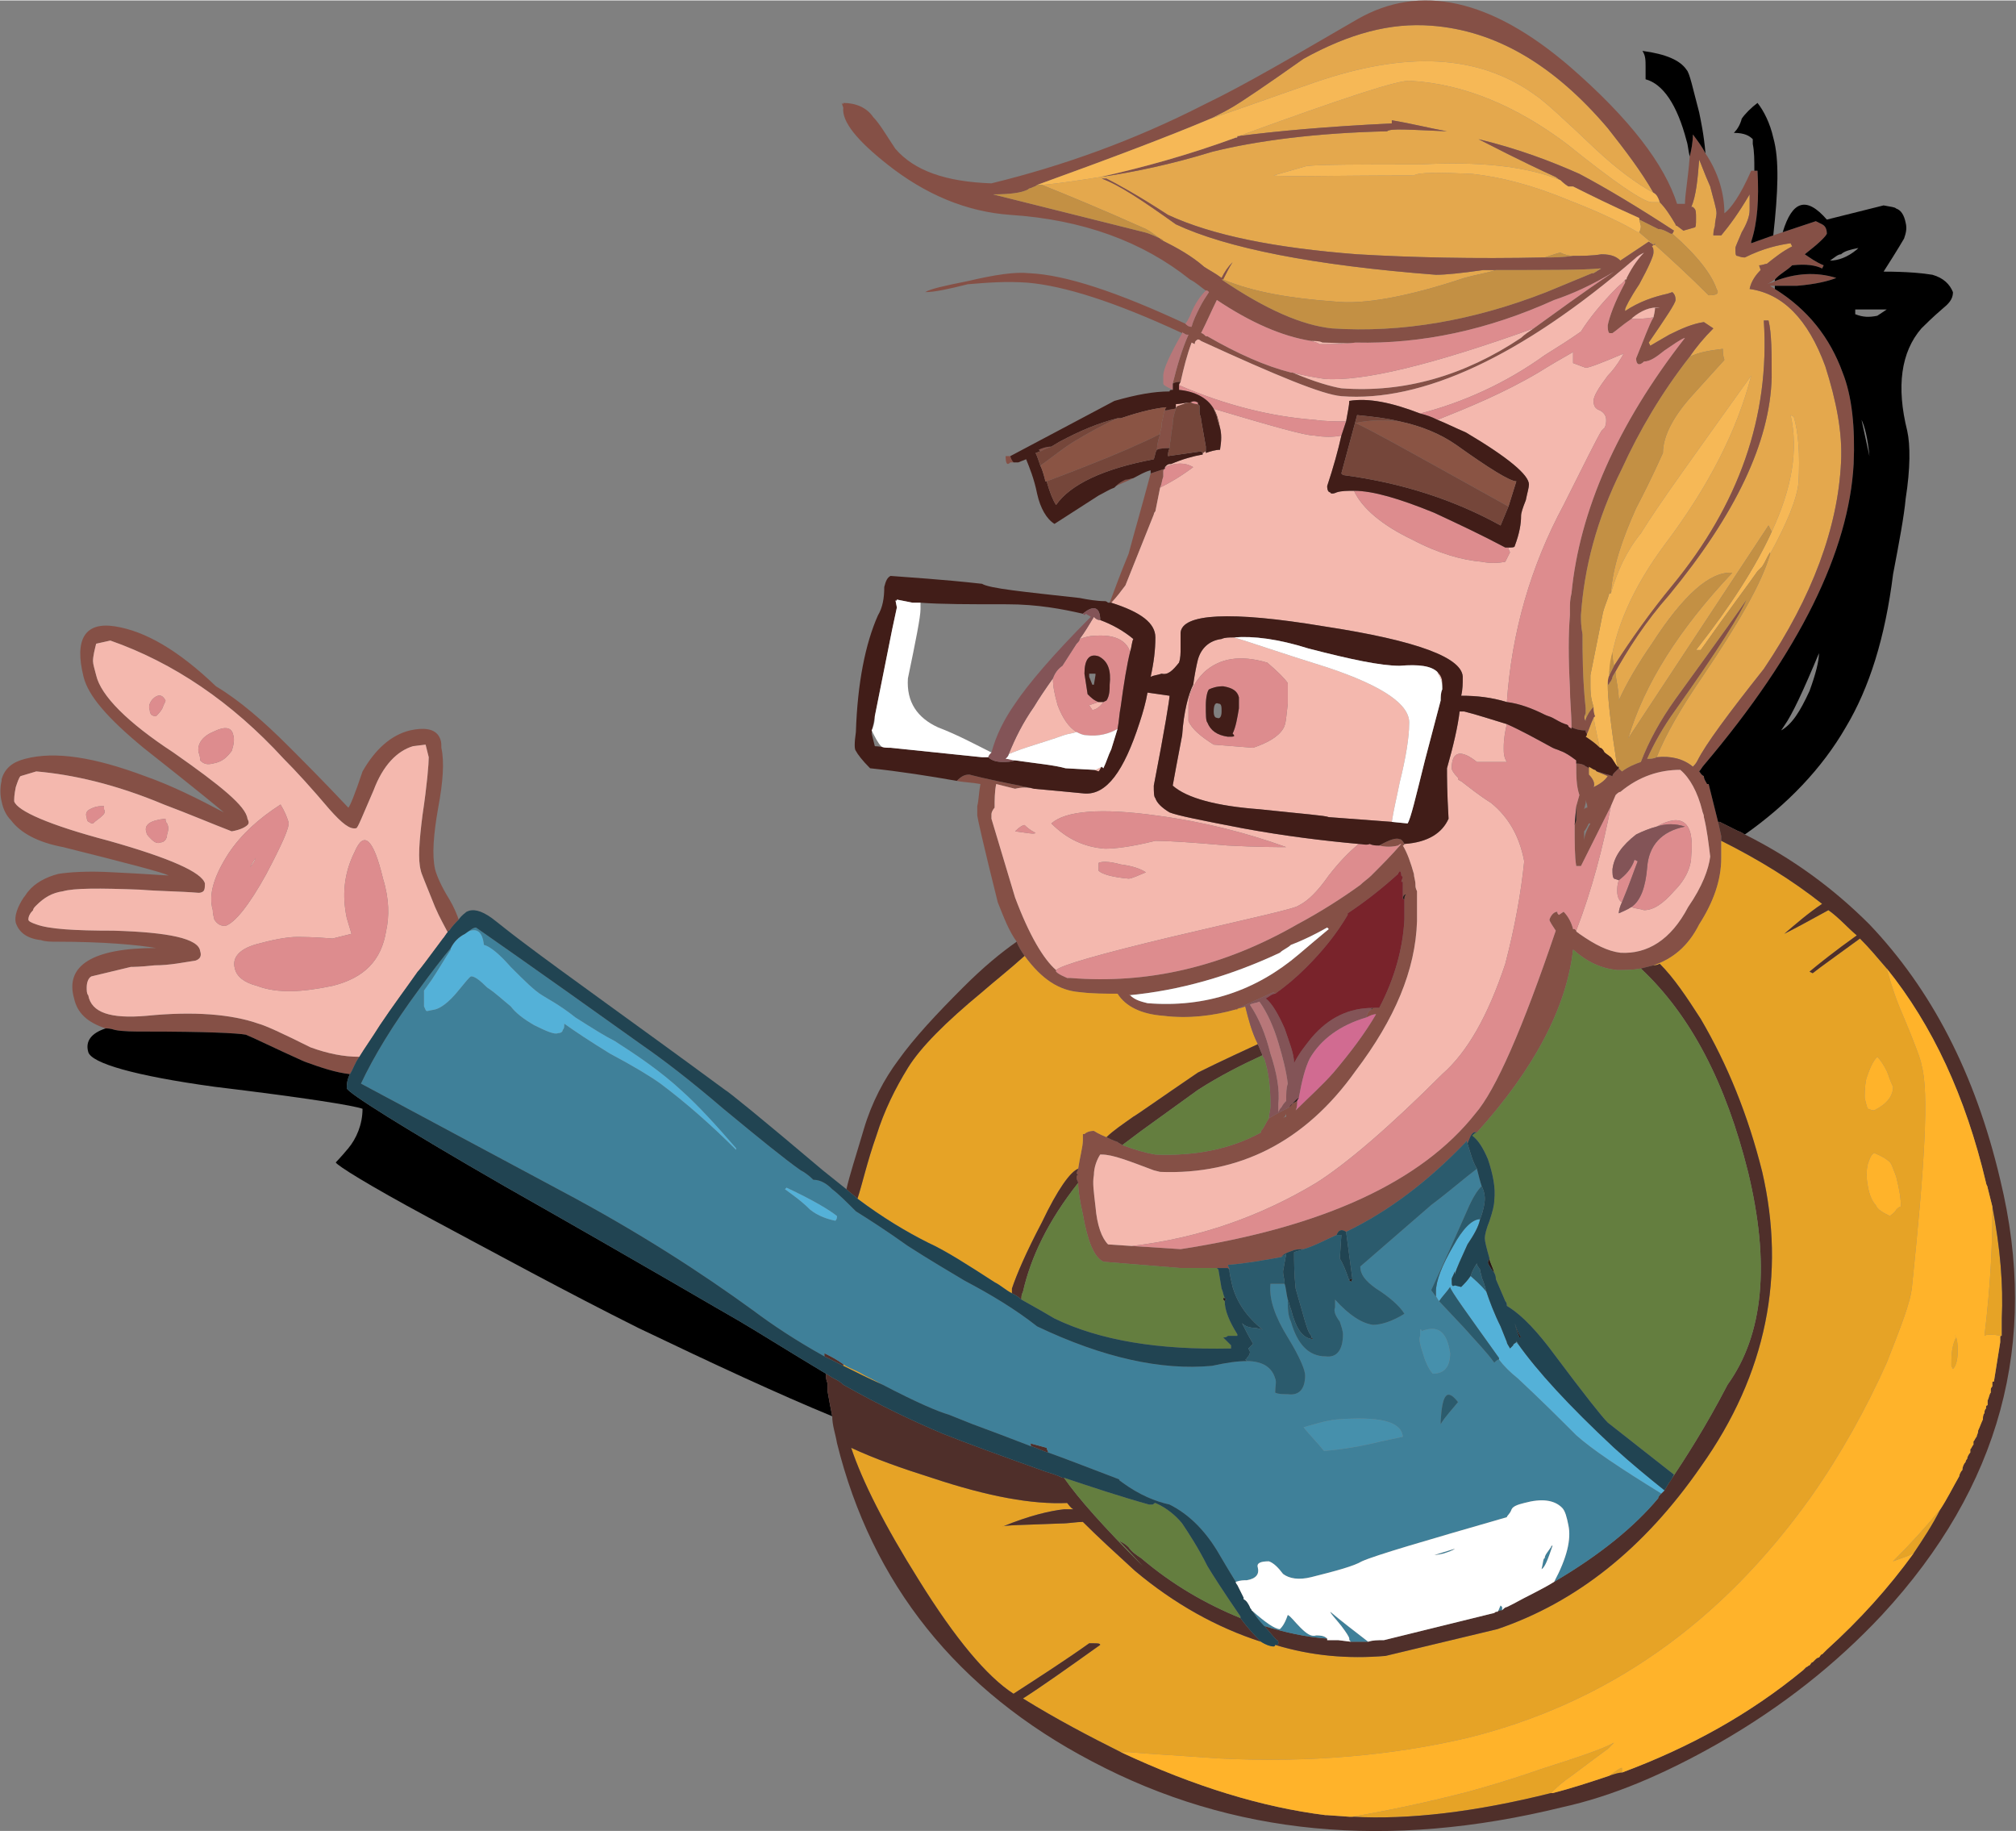 <?xml version="1.0" encoding="UTF-8"?>
<!DOCTYPE svg PUBLIC "-//W3C//DTD SVG 1.1//EN" "http://www.w3.org/Graphics/SVG/1.1/DTD/svg11.dtd">
<!-- Creator: CorelDRAW X7 -->
<svg xmlns="http://www.w3.org/2000/svg" xml:space="preserve" width="1.797in" height="1.632in" version="1.1" style="shape-rendering:geometricPrecision; text-rendering:geometricPrecision; image-rendering:optimizeQuality; fill-rule:evenodd; clip-rule:evenodd"
viewBox="0 0 1279 1161"
 xmlns:xlink="http://www.w3.org/1999/xlink">
 <rect x="0" y="0" width="1279" height="1161" fill="#808080" stroke="none"/>
 <defs>
  <style type="text/css">
   <![CDATA[
    .fil6 {fill:black}
    .fil18 {fill:#214452}
    .fil13 {fill:#281816}
    .fil23 {fill:#2B5B6D}
    .fil16 {fill:#3F8099}
    .fil7 {fill:#411D18}
    .fil24 {fill:#4690AC}
    .fil11 {fill:#4F2F2A}
    .fil17 {fill:#54B1D8}
    .fil14 {fill:#647E3F}
    .fil9 {fill:#75463A}
    .fil21 {fill:#79232B}
    .fil12 {fill:#835457}
    .fil1 {fill:#855046}
    .fil8 {fill:#8A5444}
    .fil19 {fill:#B87779}
    .fil3 {fill:#C39044}
    .fil22 {fill:#D16B91}
    .fil5 {fill:#DD8C8E}
    .fil0 {fill:#E4A84D}
    .fil10 {fill:#E6A326}
    .fil4 {fill:#F4B8AE}
    .fil2 {fill:#F6B856}
    .fil15 {fill:#FFB32A}
    .fil20 {fill:white}
   ]]>
  </style>
 </defs>
 <g id="__x0023_Layer_x0020_1">
  <g id="_1949221264">
   <g>
    <path class="fil0" d="M1040 147c2,2 5,4 9,8l-3 -2c-6,4 -12,8 -18,12 -2,-2 -5,-4 -12,-4 -6,1 -12,1 -18,1 -3,0 -6,-1 -8,-2 -1,0 -4,1 -10,3 -45,1 -85,0 -119,-2 -52,-4 -92,-12 -120,-25 -20,-13 -33,-20 -39,-23l-3 0c11,4 26,14 47,29 32,15 87,26 165,32 6,0 16,-1 30,-3 3,0 6,0 8,0 -6,2 -13,3 -20,5 -36,12 -64,17 -82,15 -28,-2 -52,-6 -71,-14 2,-4 4,-8 6,-11 -3,3 -5,6 -7,10 -4,-3 -8,-5 -11,-7 -8,-7 -17,-12 -27,-17 -5,-4 -8,-6 -10,-7 -29,-13 -51,-22 -66,-28 12,-1 24,-3 37,-5 21,-3 45,-8 71,-16 28,-7 66,-12 111,-13 2,-2 14,-1 38,0 -11,-2 -23,-5 -35,-7l0 2c-42,2 -74,5 -97,8 66,-24 102,-36 109,-35 34,2 67,16 99,40 31,25 49,37 54,37 3,0 5,0 5,0 4,4 7,9 10,14 0,1 1,1 1,1l4 3 7 -2c1,0 1,-2 1,-6 0,-3 0,-5 -1,-6 0,0 -1,-1 -1,-1l-1 0c3,-7 4,-17 5,-30 1,2 3,8 7,17 2,8 4,14 4,17 0,2 -1,5 -1,8 -1,3 -1,5 -1,6l5 0c5,-6 11,-14 18,-26l0 10c0,4 -2,9 -5,14 -2,5 -4,9 -4,10 0,3 0,5 1,5 1,0 2,1 5,1 12,-6 22,-8 29,-9l1 2c-6,3 -11,7 -16,11 -1,0 -3,1 -5,1l1 3c-3,3 -6,7 -7,12 21,3 37,19 48,49 7,22 11,42 10,61 -2,41 -18,85 -49,131 -23,29 -37,48 -42,58 -1,2 -2,3 -3,4 -6,-5 -14,-7 -23,-6 6,-15 16,-32 29,-51 23,-34 38,-60 43,-78 11,-20 17,-35 18,-45 1,-18 0,-32 -3,-42l-2 -1c5,22 1,46 -12,74l-2 -4 -89 135c10,-34 32,-69 66,-105 -14,-1 -31,14 -51,45 -9,13 -16,25 -21,36 0,-5 -1,-10 -2,-16 0,-1 0,-2 0,-2 0,0 -1,1 -2,3 10,-18 21,-35 36,-52 42,-51 64,-97 65,-138 0,-15 0,-28 -2,-36l-3 0c4,61 -16,117 -58,168 -14,17 -26,34 -37,51 -1,-4 -1,-7 -1,-9 -1,4 -2,8 -2,13 3,-27 15,-54 36,-82 27,-36 45,-71 54,-106 -35,49 -59,82 -70,100 -9,11 -15,24 -19,38 1,-16 7,-34 16,-54 11,-21 16,-33 17,-35 0,-11 7,-24 20,-38l19 -21c-1,-3 -1,-5 -1,-7 -8,1 -15,2 -21,5 4,-6 9,-12 15,-18l-6 -4c-7,1 -14,4 -22,8 -7,4 -12,7 -12,7l-1 -2c11,-16 17,-25 17,-27 0,-3 -1,-4 -2,-5l-3 1c-9,2 -18,5 -27,11l0 -1c0,-1 3,-7 9,-16 6,-11 9,-18 9,-20 0,-2 0,-3 -1,-4 1,-1 1,-1 2,-1 10,9 21,19 34,32 5,0 7,-1 5,-4 -3,-9 -12,-21 -28,-35l1 -2c-23,-15 -43,-27 -60,-36 -18,-8 -39,-16 -64,-22 8,4 25,13 49,24 3,2 5,4 8,6 -2,-1 -4,-3 -5,-4 -22,-9 -52,-12 -89,-10 -38,0 -62,0 -72,1 0,0 -7,2 -21,6 6,1 35,0 89,0 3,-2 15,-2 37,-1 18,2 38,7 62,17 18,7 33,14 43,20l1 0zm9 -25l0 0c-11,-6 -23,-15 -36,-27 -20,-19 -33,-31 -39,-35 -36,-26 -82,-28 -140,-8 -26,9 -48,17 -66,23 6,-3 10,-5 15,-8 5,-3 20,-13 44,-30 29,-16 55,-23 81,-21 41,3 78,25 112,65 11,14 21,27 29,41zm-34 48l0 0 1 0c-2,1 -3,2 -5,3 1,-1 3,-2 4,-3zm-9 286l0 0c0,0 0,1 0,1 -1,-1 -1,-3 0,-5 0,1 0,3 0,4zm5 -1l0 0c1,5 2,11 4,19 -3,-3 -6,-5 -9,-7 2,-4 3,-8 5,-12zm2 34l0 0c2,1 5,2 7,3 -2,3 -5,5 -9,7 1,-2 0,-5 -3,-8 0,-1 0,-1 0,-2 0,-1 0,-2 0,-2l0 -1c2,1 3,2 4,2l1 1z"/>
    <path class="fil1" d="M1125 149l6 -2 21 -7c2,1 4,2 4,2 2,1 3,3 3,6 -1,2 -5,6 -14,13 3,2 7,5 12,7l-1 2c-4,-2 -10,-3 -19,-2 -3,3 -7,5 -10,8 -2,2 -4,3 -6,4 2,-1 4,-1 5,-2 13,-5 26,-6 39,-2 -5,2 -13,4 -25,5 -6,0 -11,0 -14,0 -1,0 -2,0 -3,0 1,1 2,1 3,2 21,13 35,31 43,53 6,15 8,35 7,58 -3,55 -34,119 -95,191 -1,1 -2,3 -3,4 1,1 1,2 3,3 0,2 1,3 2,5 0,0 1,0 1,0l6 24 2 9c0,1 0,2 0,3 0,3 0,7 0,11 0,14 -5,28 -14,42 -7,14 -17,22 -29,26l-8 2c-5,1 -10,1 -15,1 -10,-1 -19,-5 -28,-13 -4,36 -24,75 -61,116 -3,-1 -4,2 -6,7 0,0 0,-1 -1,-2l0 1c-24,25 -49,44 -76,57 -3,-2 -5,-1 -6,2 -7,3 -14,7 -21,9 -2,0 -5,0 -7,1 -3,1 -6,2 -7,4 -11,2 -22,4 -34,5 0,1 1,2 1,3l-1 -1c-2,0 -4,0 -7,0l0 0c0,0 -1,0 -1,0 -7,0 -14,0 -22,0l-49 -4c-6,-3 -10,-13 -13,-30 -2,-9 -3,-15 -3,-20 0,-1 -1,-2 -1,-3 0,-1 0,-2 1,-2 -1,-1 -1,-1 -1,-1 0,-1 1,-2 1,-3 1,-7 3,-14 3,-18l0 -1c0,-1 0,-2 0,-3l1 0c1,-1 3,-2 6,-2 0,0 3,2 8,4 2,1 4,2 7,3 1,1 2,1 3,2 8,3 15,5 21,6 24,1 47,-3 67,-14l0 -1c2,-2 3,-5 5,-8 5,-3 9,-5 13,-7 1,-2 3,-3 5,-4 0,2 0,4 -1,6 8,-8 17,-16 24,-24 11,-13 20,-25 27,-37 -2,0 -4,1 -6,2 0,-2 1,-4 3,-5 1,-1 1,-1 2,-1l0 0c0,0 0,0 1,0l0 0 2 0c10,-19 15,-38 16,-56l0 -12 0 -1c0,-1 0,-2 1,-3 -1,0 -2,1 -2,3l0 -1 0 -10 -1 0 1 -3c-1,-1 -1,-1 -1,-1 0,-1 0,-2 -1,-3 0,1 -1,1 -1,2 -10,9 -20,17 -32,25l0 1c-7,12 -16,23 -26,33 -7,7 -13,12 -20,17l-1 -1c-2,1 -9,4 -22,10 -1,1 -1,1 -2,1 -14,4 -30,6 -46,4 -14,-1 -24,-6 -29,-14 -8,0 -16,0 -24,-1 -13,-1 -24,-8 -35,-23 -2,-3 -4,-6 -5,-9 -5,-7 -8,-15 -12,-25 -9,-36 -13,-54 -13,-55 0,-1 0,-3 0,-5l0 -1c1,-4 1,-9 2,-14 -5,-1 -10,-1 -15,-2 3,-3 5,-4 8,-4 0,0 11,3 32,7 3,1 6,1 9,2 -4,-1 -8,-1 -12,0l-12 -3c-1,5 -1,10 -1,15 -1,1 -2,3 -2,4 0,1 0,2 0,3l15 50c9,24 18,39 26,46l0 1c2,2 5,3 7,4l2 0c49,4 97,-7 144,-34 15,-8 29,-17 40,-25 2,-2 5,-4 7,-6 7,-7 13,-13 19,-20 -1,0 -2,1 -2,1 -4,1 -8,1 -12,0 7,-4 11,-5 13,-4 1,0 2,1 3,3 0,1 -1,1 -1,1 3,5 5,11 7,18 0,2 1,4 1,7 0,1 0,2 1,4 0,6 0,13 0,19 -1,31 -14,62 -39,95 -32,45 -74,66 -124,64l-4 -1c-16,-6 -26,-10 -33,-10 0,0 0,0 -1,0 -2,3 -4,8 -4,13 -1,5 0,11 1,20 1,12 4,20 8,24l15 1 31 2c91,-14 153,-43 187,-86 13,-15 30,-54 51,-116 -2,-3 -4,-6 -4,-7 1,-3 3,-5 5,-5 0,1 0,1 1,2l3 -2c3,3 5,7 6,11l0 0c0,0 1,0 1,0 1,1 1,1 1,1 0,1 1,1 2,2 10,7 18,11 26,12 17,1 32,-8 43,-29 9,-13 13,-24 14,-32 -1,-8 -2,-17 -4,-25 0,-2 -1,-3 -1,-4 -3,-12 -8,-21 -14,-26 -13,0 -26,4 -38,14 -1,0 -2,1 -3,2l-3 7 -19 38 -3 0c-1,-6 -1,-14 -1,-26l1 -3 0 -9 2 -7c-2,-6 -2,-12 -2,-20 1,0 3,0 5,1 1,1 2,1 3,2 0,0 0,1 0,2 0,1 0,1 0,2 3,3 4,6 3,8 4,-2 7,-4 9,-7 -2,-1 -5,-2 -7,-3 4,1 6,2 7,2l3 1c0,-1 1,-2 1,-2 1,-1 2,-2 3,-3l2 2c4,-3 9,-5 12,-6 5,-13 12,-26 22,-40 29,-40 44,-61 45,-63 -3,8 -18,32 -45,70 -8,11 -14,22 -18,31 2,0 4,0 6,-1 9,-1 17,1 23,6 1,-1 2,-2 3,-4 5,-10 19,-29 42,-58 31,-46 47,-90 49,-131 1,-19 -3,-39 -10,-61 -11,-30 -27,-46 -48,-49 1,-5 4,-9 7,-12l-1 -3c2,0 4,-1 5,-1 5,-4 10,-8 16,-11l-1 -2c-7,1 -17,3 -29,9 -3,0 -4,-1 -5,-1 -1,0 -1,-2 -1,-5 0,-1 2,-5 4,-10 3,-5 5,-10 5,-14l0 -10c-7,12 -13,20 -18,26l-5 0c0,-1 0,-3 1,-6 0,-3 1,-6 1,-8 0,-3 -2,-9 -4,-17 -4,-9 -6,-15 -7,-17 -1,13 -2,23 -5,30l1 0c0,0 1,1 1,1 1,1 1,3 1,6 0,4 0,6 -1,6l-7 2 -4 -3c0,0 -1,0 -1,-1 -3,-5 -6,-10 -10,-14 -1,-3 -2,-5 -4,-6 -8,-14 -18,-27 -29,-41 -34,-40 -71,-62 -112,-65 -26,-2 -52,5 -81,21 -24,17 -39,27 -44,30 -5,3 -9,5 -15,8 -26,11 -63,25 -110,42 -1,1 -2,1 -4,2 0,0 -1,0 -2,1 -4,2 -11,3 -22,3l96 24c4,1 8,3 12,5l-1 0c10,5 19,10 27,17 3,2 7,4 11,7 2,-4 4,-7 7,-10 -2,3 -4,7 -6,11l-1 0c28,19 51,29 70,31 44,3 90,-5 136,-23l29 -12 1 0c2,-1 3,-2 5,-3l-1 0c-10,1 -32,1 -66,1 -2,0 -5,0 -8,0 -14,2 -24,3 -30,3 -78,-6 -133,-17 -165,-32 -21,-15 -36,-25 -47,-29l3 0c6,3 19,10 39,23 28,13 68,21 120,25 34,2 74,3 119,2 0,0 0,0 0,0 5,0 11,0 18,-1 6,0 12,0 18,-1 7,0 10,2 12,4 6,-4 12,-8 18,-12l3 2 1 -1 0 1c-1,0 -1,0 -2,1 1,1 1,2 1,4 0,2 -3,9 -9,20 -6,9 -9,15 -9,16l0 1c9,-6 18,-9 27,-11l3 -1c1,1 2,2 2,5 0,2 -6,11 -17,27l1 2c0,0 5,-3 12,-7 8,-4 15,-7 22,-8l6 4c-6,6 -11,12 -15,18 -18,23 -32,47 -43,71 -16,32 -24,63 -26,93 0,3 0,7 1,12 0,12 0,28 2,47 0,0 0,1 0,2 0,0 0,1 0,1 -1,2 -1,4 0,5 0,0 0,-1 0,-1 1,-3 3,-6 5,-8 0,1 0,4 1,6l-1 1c-2,4 -3,8 -5,12 1,-1 1,-2 0,-3l0 -1c-4,0 -7,-1 -9,-2 0,-9 -1,-17 -1,-25 -1,-19 -1,-34 0,-46 0,-2 0,-3 0,-4 0,-3 0,-6 1,-10 5,-52 29,-107 72,-162 -3,1 -7,4 -13,8 -5,4 -9,7 -13,7 -3,3 -5,2 -5,-2 5,-12 8,-21 11,-26 1,-4 1,-6 1,-6l3 0c-6,-1 -12,2 -17,6 0,0 -1,1 -1,1 -6,4 -9,7 -12,9l-2 0c-1,-1 -1,-3 -1,-5 1,-5 4,-14 11,-27 0,-1 0,-2 0,-2 1,0 1,0 1,-1l0 0c4,-8 8,-13 11,-16 -2,1 -4,2 -6,4 -72,62 -135,91 -186,87 -12,-1 -41,-13 -89,-35 -1,-1 -2,-1 -2,-1 -2,1 -2,2 -2,3l-2 -1c-3,8 -5,16 -7,25 -2,0 -3,0 -5,1 3,-12 6,-22 10,-31l-1 0c0,0 -1,0 -2,-1 0,0 -1,0 -1,-1l0 1c-43,-20 -75,-30 -98,-32 -14,-1 -26,0 -38,1 -12,3 -21,5 -27,5 3,-2 12,-4 27,-7 17,-4 30,-6 39,-5 23,1 56,12 99,32 1,1 2,2 4,2l0 0c1,-4 3,-8 5,-12 2,-4 4,-7 6,-10 -1,-1 -1,-1 -2,-1 -3,-2 -6,-5 -10,-7 -30,-24 -68,-38 -114,-41 -28,-2 -54,-13 -78,-32 -19,-15 -29,-27 -28,-36l-1 -3c1,1 1,1 1,0 8,0 15,3 19,9 4,4 8,11 14,20 12,14 32,21 61,22 45,-11 90,-27 135,-50 27,-13 59,-32 97,-54 40,-23 85,-13 135,30 38,33 60,62 68,87 1,0 3,0 5,0 0,-6 2,-16 3,-30 1,-4 2,-9 2,-14 3,4 6,8 8,12 8,12 12,25 12,38 4,-3 10,-11 17,-27l2 0 2 0c1,18 0,33 -4,45l0 1 14 -5zm-64 -1l0 0 -1 0c-2,-1 -5,-3 -8,-3l-12 -6 0 -1c-18,-8 -32,-15 -42,-20 -2,0 -2,0 -3,0 -3,-2 -5,-4 -8,-6 -24,-11 -41,-20 -49,-24 25,6 46,14 64,22 17,9 37,21 60,36l-1 2zm-37 274l0 0c11,-17 23,-34 37,-51 42,-51 62,-107 58,-168l3 0c2,8 2,21 2,36 -1,41 -23,87 -65,138 -15,17 -26,34 -36,52 0,1 -1,3 -2,4 0,0 0,1 -1,1 0,-2 0,-4 1,-6 1,-2 2,-4 3,-6zm-326 -310l0 0c27,-6 56,-14 86,-25 1,0 1,0 1,-1l1 0c23,-3 55,-6 97,-8l0 -2c12,2 24,5 35,7 -24,-1 -36,-2 -38,0 -45,1 -83,6 -111,13 -26,8 -50,13 -71,16zm162 105l0 0c-7,1 -14,0 -21,0 -2,-1 -4,-1 -7,-1 -19,-3 -39,-12 -60,-26 -3,6 -6,13 -10,21 1,0 2,1 3,2l1 0c19,11 37,19 53,23l1 0c14,6 25,9 31,10 40,3 78,-8 114,-32 2,-2 5,-4 8,-6 14,-10 30,-22 51,-36 -13,8 -26,14 -38,18 -42,19 -84,28 -126,27zm-632 453l0 0c-3,4 -4,8 -6,11 -9,-1 -18,-4 -29,-8 -20,-9 -32,-15 -37,-17 -5,-1 -26,-2 -63,-2 -1,0 -1,0 -1,0 -7,0 -14,0 -19,-1 -3,-1 -5,-1 -6,-1 -12,-4 -18,-10 -20,-19 -6,-21 12,-32 52,-32 -12,-2 -33,-4 -63,-4 -4,0 -7,0 -10,-1 -9,-1 -14,-5 -16,-11 -1,-4 1,-10 5,-16 1,-1 2,-3 3,-4 4,-5 11,-9 19,-11 6,-1 18,-2 35,-1 21,1 33,2 35,2 -4,-2 -27,-8 -67,-18 -16,-3 -27,-9 -33,-17 -3,-3 -5,-7 -6,-12 -1,-4 -1,-9 0,-13 0,0 0,0 0,-1 2,-7 7,-11 15,-13 19,-5 44,-1 76,11 17,6 33,14 50,23 -1,-1 -18,-15 -51,-41 -23,-19 -35,-33 -38,-45 -6,-24 1,-35 20,-32 19,3 40,15 64,38 15,9 30,22 46,38 9,9 22,22 38,39 1,-1 4,-8 9,-23 8,-14 18,-23 30,-26 9,-2 15,-1 18,3 2,3 2,5 2,8 2,9 1,22 -2,38 -3,17 -4,30 -2,39 1,4 4,11 9,19 3,5 5,10 6,13 -2,2 -4,4 -6,7 -1,0 -1,1 -1,1 -2,-4 -5,-9 -8,-16 -6,-15 -9,-22 -9,-23 -2,-7 -1,-19 1,-35 3,-20 4,-33 4,-37l-2 -8 -8 1c-10,3 -19,12 -25,28 -7,16 -10,24 -11,24 -4,1 -9,-3 -17,-12 -11,-13 -21,-24 -29,-32 -33,-36 -70,-61 -110,-75l-9 2c-1,4 -2,8 -2,11 0,2 1,5 2,9 3,13 20,30 49,49 30,21 46,34 47,42 1,2 1,3 0,4 -1,1 -4,3 -10,4 -13,-5 -27,-11 -43,-17 -31,-13 -58,-19 -81,-21l-10 3c-1,1 -2,4 -3,7 -1,5 -1,7 -1,9 2,6 22,15 60,25 39,11 59,20 61,27 0,2 0,4 -1,5 0,0 -1,1 -3,1 -12,-1 -25,-1 -37,-2 -26,-1 -42,-1 -49,1 -7,1 -12,4 -17,9 -1,1 -2,2 -2,3 -2,2 -3,4 -3,6 0,1 2,2 5,3 8,3 24,4 49,4 35,1 54,5 55,13 1,3 0,5 -3,6 -7,1 -16,3 -26,3 -9,1 -14,1 -15,1l-25 6c-2,1 -3,4 -3,7 0,2 0,4 1,5 2,11 14,15 37,13 30,-3 54,-1 71,5 4,1 15,6 33,15 11,4 21,6 31,6zm477 -288l0 0 -1 0c3,-8 7,-19 12,-31 4,-15 9,-32 14,-51 3,-1 6,-2 9,-3 -1,1 -1,1 -1,2l0 3 0 0c-1,3 -1,5 -2,7 -1,5 -2,10 -3,15 0,0 -1,1 -1,2l-18 45c-3,4 -6,8 -9,11zm3 -74l0 0c2,-2 4,-3 6,-4 2,0 4,-1 5,-1 -4,2 -7,3 -11,5zm-67 -19l0 0c0,1 1,3 2,4 -1,0 -1,0 -2,0 -2,2 -3,1 -3,-4l3 0zm365 220l0 0 -1 4c1,-1 1,-1 2,-1l0 -1c0,-1 -1,-3 -1,-4 0,0 0,1 0,2zm2 13l0 0c-1,2 -2,4 -3,5l0 6c0,-2 1,-6 4,-11l-1 0zm-341 -239l0 0c-3,1 -5,2 -7,3l-1 -1c2,-1 5,-2 8,-2zm67 2l0 0c0,-3 1,-7 2,-10 0,-2 1,-4 1,-5l0 -2c1,-3 1,-6 2,-8 2,0 4,-1 7,-1 -1,3 -2,6 -2,10l-1 6c0,3 -1,6 -1,9 -3,0 -6,0 -8,1zm-17 346l0 0c3,3 7,4 11,5 37,3 69,-8 96,-31 7,-6 13,-11 19,-16l-1 -1c-7,4 -15,8 -23,11 -2,2 -5,3 -7,5 -32,15 -64,24 -96,27l1 0zm99 75l0 0c0,1 -1,2 -2,3 1,-1 2,-1 2,-1 0,-1 0,-2 0,-2z"/>
    <path class="fil2" d="M1049 122c2,1 3,3 4,6 0,0 -2,0 -5,0 -5,0 -23,-12 -54,-37 -32,-24 -65,-38 -99,-40 -7,-1 -43,11 -109,35l-1 0c0,1 0,1 -1,1 -30,11 -59,19 -86,25 -13,2 -25,4 -37,5l-1 0c-1,0 -1,0 -2,0 47,-17 84,-31 110,-42 18,-6 40,-14 66,-23 58,-20 104,-18 140,8 6,4 19,16 39,35 13,12 25,21 36,27zm-9 25l0 0 -1 0c-10,-6 -25,-13 -43,-20 -24,-10 -44,-15 -62,-17 -22,-1 -34,-1 -37,1 -54,0 -83,1 -89,0 14,-4 21,-6 21,-6 10,-1 34,-1 72,-1 37,-2 67,1 89,10 1,1 3,3 5,4 1,0 1,0 3,0 10,5 24,12 42,20l0 1 1 4c0,1 0,2 -1,4zm-14 339l0 0c-2,-3 -3,-5 -4,-6l-4 -3c-1,-2 -2,-3 -3,-3 -2,-8 -3,-14 -4,-19l1 -1c-1,-2 -1,-5 -1,-6 -2,-6 -2,-10 -2,-14 0,-1 0,-3 0,-4l0 0c0,-1 0,-2 0,-2l8 -40c1,-4 3,-8 4,-12l1 0c4,-14 10,-27 19,-38 11,-18 35,-51 70,-100 -9,35 -27,70 -54,106 -21,28 -33,55 -36,82 0,0 0,1 0,2 -1,2 -1,4 -1,6l0 0c0,9 2,26 6,52zm97 -135l0 0 0 -1c-2,3 -3,6 -5,9l-3 3c-4,6 -17,23 -36,50l-3 0c22,-28 38,-53 48,-75 13,-28 17,-52 12,-74l2 1c3,10 4,24 3,42 -1,10 -7,25 -18,45z"/>
    <path class="fil3" d="M1050 155l0 -1 -1 1c-4,-4 -7,-6 -9,-8 1,-2 1,-3 1,-4l-1 -4 12 6c3,0 6,2 8,3l1 0c16,14 25,26 28,35 2,3 0,4 -5,4 -13,-13 -24,-23 -34,-32zm-39 293l0 0c-2,2 -4,5 -5,8 0,-1 0,-3 0,-4 0,0 0,-1 0,-1 0,-1 0,-2 0,-2 -2,-19 -2,-35 -2,-47 -1,-5 -1,-9 -1,-12 2,-30 10,-61 26,-93 11,-24 25,-48 43,-71 6,-3 13,-4 21,-5 0,2 0,4 1,7l-19 21c-13,14 -20,27 -20,38 -1,2 -6,14 -17,35 -9,20 -15,38 -16,54l-1 0c-1,4 -3,8 -4,12l-8 40c0,0 0,1 0,2l0 0c0,1 0,3 0,4 0,4 0,8 2,14zm12 -19l0 0c1,-2 2,-3 2,-3 0,0 0,1 0,2 1,6 2,11 2,16 5,-11 12,-23 21,-36 20,-31 37,-46 51,-45 -34,36 -56,71 -66,105l89 -135 2 4c-10,22 -26,47 -48,75l3 0c19,-27 32,-44 36,-50l3 -3c2,-3 3,-6 5,-9l0 1c-5,18 -20,44 -43,78 -13,19 -23,36 -29,51 -2,1 -4,1 -6,1 4,-9 10,-20 18,-31 27,-38 42,-62 45,-70 -1,2 -16,23 -45,63 -10,14 -17,27 -22,40 -3,1 -8,3 -12,6l-2 -2c0,-1 0,-1 -1,-1 -4,-26 -6,-43 -6,-52l0 0c1,0 1,-1 1,-1 1,-1 2,-3 2,-4zm1 -7l0 0c-1,2 -2,4 -3,6 0,-1 0,-2 0,-2 0,-5 1,-9 2,-13 0,2 0,5 1,9zm-366 -305l0 0c1,0 1,0 2,0l1 0c15,6 37,15 66,28 2,1 5,3 10,7l1 0c-4,-2 -8,-4 -12,-5l-96 -24c11,0 18,-1 22,-3 1,-1 2,-1 2,-1 2,-1 3,-1 4,-2zm118 60l0 0c19,8 43,12 71,14 18,2 46,-3 82,-15 7,-2 14,-3 20,-5 34,0 56,0 66,-1 -1,1 -3,2 -4,3l-1 0 -29 12c-46,18 -92,26 -136,23 -19,-2 -42,-12 -70,-31l1 0zm222 -15l0 0c-7,1 -13,1 -18,1 0,0 0,0 0,0 6,-2 9,-3 10,-3 2,1 5,2 8,2z"/>
    <path class="fil4" d="M1031 177c-1,2 -3,3 -5,5 -10,10 -18,20 -23,28 -7,5 -15,10 -23,15 -25,18 -52,30 -79,37 -18,-7 -33,-10 -45,-8 0,3 -1,7 -2,13 -7,0 -13,0 -20,-1 -27,-2 -56,-9 -86,-22 0,-1 1,-2 1,-2 2,-9 4,-17 7,-25l2 1c0,-1 0,-2 2,-3 0,0 1,0 2,1 48,22 77,34 89,35 51,4 114,-25 186,-87 2,-2 4,-3 6,-4 -3,3 -7,8 -11,16l0 0c0,1 0,1 -1,1zm18 24l0 0c-6,1 -10,1 -14,1 0,0 1,-1 1,-1 5,-4 11,-7 17,-6l-3 0c0,0 0,2 -1,6zm-217 15l0 0c3,0 5,0 7,1 7,0 14,1 21,0 -8,1 -16,1 -23,1 -1,-1 -2,-1 -5,-2zm141 -8l0 0c-3,2 -6,4 -8,6 -36,24 -74,35 -114,32 -6,-1 -17,-4 -31,-10 7,2 14,3 20,4 24,2 69,-9 133,-32zm-17 237l0 0c-10,-3 -19,-4 -29,-4 1,-4 1,-8 1,-11 1,-13 -29,-24 -88,-33 -60,-10 -90,-8 -91,4 0,2 0,6 0,10 0,3 0,6 -1,9 -4,5 -7,8 -11,7 -3,1 -5,1 -7,2 2,-9 3,-17 3,-25 0,-9 -9,-16 -28,-22 3,-3 6,-7 9,-11l18 -45c0,-1 1,-2 1,-2 1,-5 2,-10 3,-15 6,-3 13,-7 21,-13 -5,-3 -11,-3 -18,0 0,0 0,0 0,0l1 -1c1,-1 2,-1 3,-1 7,-3 14,-5 20,-6l0 -1c1,0 1,-1 2,-1 0,0 0,1 0,1 3,-1 6,-2 9,-2 1,-6 1,-10 0,-14 -1,-5 -2,-9 -4,-12 37,11 58,17 64,17 6,1 12,1 17,0 -2,9 -5,20 -9,32 0,3 1,4 2,4 0,1 2,1 4,0 3,-1 7,-1 11,-1 5,11 18,22 37,31 17,9 32,13 44,14 5,1 10,1 15,0l3 -6c-1,-2 -1,-2 -1,-3 2,0 4,0 4,-1 3,-8 4,-14 4,-19 0,-2 1,-5 3,-10 1,-5 2,-8 2,-10 0,-6 -13,-17 -40,-33 -7,-3 -13,-6 -18,-8 20,-8 42,-17 64,-30 8,-5 15,-9 22,-13l0 1c0,3 0,5 0,6l8 3c2,0 10,-3 24,-9l-1 2c-3,5 -6,9 -9,12 -6,8 -9,13 -9,16 0,3 1,5 4,6 2,1 4,3 4,6 0,1 0,3 -1,5 -1,1 -1,1 -2,2 -3,5 -11,21 -24,47 -21,39 -33,81 -36,125zm0 14l0 0c-1,4 -2,9 -2,15 0,3 0,6 2,9l-19 0c-10,-8 -16,-7 -16,4 0,1 1,3 4,6l0 1c1,1 2,1 3,2 4,3 10,8 18,13 11,9 18,21 21,37 -2,20 -6,42 -12,65 -11,33 -24,56 -40,70 -34,34 -61,57 -80,69 -35,21 -74,35 -117,40l-15 -1c-4,-4 -7,-12 -8,-24 -1,-9 -2,-15 -1,-20 0,-5 2,-10 4,-13 1,0 1,0 1,0 7,0 17,4 33,10l4 1c50,2 92,-19 124,-64 25,-33 38,-64 39,-95 0,-6 0,-13 0,-19 -1,-2 -1,-3 -1,-4 0,-3 -1,-5 -1,-7 -2,-7 -4,-13 -7,-18 0,0 1,0 1,-1 15,-1 24,-7 28,-16 -1,-17 -1,-27 -1,-32 4,-14 7,-27 8,-36l3 0c8,2 17,5 27,8zm44 131l0 0c10,-26 17,-53 22,-79l3 -7c1,-1 2,-2 3,-2 12,-10 25,-14 38,-14 6,5 11,14 14,26 0,1 1,2 1,4 2,8 3,17 4,25 -1,8 -5,19 -14,32 -11,21 -26,30 -43,29 -8,-1 -16,-5 -26,-12 -1,-1 -2,-1 -2,-2zm51 -66l0 0c-4,1 -9,3 -13,5 -9,7 -14,14 -15,22 0,3 0,5 1,6l3 1c-1,3 -1,5 -1,7 0,3 1,6 3,7 -1,2 -2,5 -2,7 2,-1 5,-2 8,-4 2,1 5,1 8,2 6,0 12,-4 19,-12 8,-8 11,-16 11,-23 2,-21 -6,-27 -22,-18zm-296 -269l0 0c-2,0 -4,1 -7,2 -1,0 -2,1 -2,2 0,-1 0,-2 0,-3 3,0 6,-1 9,-1zm-471 336l0 0c-1,1 -2,3 -3,4 -9,12 -14,19 -16,21 -7,10 -16,22 -24,34 -5,8 -10,15 -13,20 -10,0 -20,-2 -31,-6 -18,-9 -29,-14 -33,-15 -17,-6 -41,-8 -71,-5 -23,2 -35,-2 -37,-13 -1,-1 -1,-3 -1,-5 0,-3 1,-6 3,-7l25 -6c1,0 6,0 15,-1 10,0 19,-2 26,-3 3,-1 4,-3 3,-6 -1,-8 -20,-12 -55,-13 -25,0 -41,-1 -49,-4 -3,-1 -5,-2 -5,-3 0,-2 1,-4 3,-6 0,-1 1,-2 2,-3 5,-5 10,-8 17,-9 7,-2 23,-2 49,-1 12,1 25,1 37,2 2,0 3,-1 3,-1 1,-1 1,-3 1,-5 -2,-7 -22,-16 -61,-27 -38,-10 -58,-19 -60,-25 0,-2 0,-4 1,-9 1,-3 2,-6 3,-7l10 -3c23,2 50,8 81,21 16,6 30,12 43,17 6,-1 9,-3 10,-4 1,-1 1,-2 0,-4 -1,-8 -17,-21 -47,-42 -29,-19 -46,-36 -49,-49 -1,-4 -2,-7 -2,-9 0,-3 1,-7 2,-11l9 -2c40,14 77,39 110,75 8,8 18,19 29,32 8,9 13,13 17,12 1,0 4,-8 11,-24 6,-16 15,-25 25,-28l8 -1 2 8c0,4 -1,17 -4,37 -2,16 -3,28 -1,35 0,1 3,8 9,23 3,7 6,12 8,16zm-41 -34l0 0c-6,-25 -12,-31 -18,-17 -7,14 -8,28 -5,42l3 10 -12 3c-12,-1 -19,-1 -23,-1 -4,0 -12,1 -23,4 -13,3 -18,9 -16,16 1,5 6,9 14,11 13,5 29,4 48,0 20,-5 31,-16 34,-35 2,-9 2,-20 -2,-33zm-60 -36l0 0c-1,-3 -2,-6 -5,-11 -14,9 -25,19 -33,31 -9,14 -13,26 -10,36 0,1 0,2 1,6 2,3 4,4 7,4 6,-2 15,-13 26,-33 10,-19 15,-30 14,-33zm634 -88l0 0c-2,-3 -6,-7 -13,-13 -17,-5 -30,-3 -40,6 -7,7 -10,14 -10,21 0,6 0,9 0,10 2,5 8,10 16,15l25 2c9,-3 16,-7 19,-12 2,-3 2,-8 3,-16 0,-7 0,-11 0,-13zm-34 -29l0 0c10,3 30,10 59,19 36,12 53,24 52,36 0,8 -2,21 -6,37 -2,10 -4,18 -5,25l-40 -3c-2,-1 -16,-2 -44,-5 -27,-2 -46,-7 -55,-15 1,-6 3,-16 6,-32 1,-15 4,-26 7,-32 1,-7 2,-12 3,-16 2,-7 7,-12 15,-13 2,-1 5,-1 8,-1zm132 32l0 0c0,-4 -1,-6 -2,-8 -1,-1 -1,-2 -1,-2 2,2 3,4 3,7 0,1 0,2 0,3zm-230 -31l0 0c3,-4 6,-9 9,-14 1,1 2,2 4,2 8,3 15,7 21,12 -1,2 -1,5 -2,8 -3,-8 -11,-11 -23,-10 -3,0 -6,1 -9,2zm-2 59l0 0c-3,1 -5,1 -8,2 -14,5 -26,8 -35,12 4,-10 9,-20 16,-30 3,-5 7,-11 12,-18 0,5 1,10 3,17 3,8 7,14 12,17zm-27 36l0 0c11,1 22,2 32,3 14,1 25,-14 35,-45 2,-6 4,-13 5,-19l14 2c0,2 -3,21 -10,57 0,4 0,7 1,8 1,3 4,6 9,9 5,2 20,5 46,10 27,5 52,8 74,10 -6,5 -12,11 -19,20 -7,10 -13,16 -19,19 -2,2 -30,8 -81,20 -46,11 -70,18 -73,21 -8,-7 -17,-22 -26,-46l-15 -50c0,-1 0,-2 0,-3 0,-1 1,-3 2,-4 0,-5 0,-10 1,-15l12 3c4,-1 8,-1 12,0zm-6 23l0 0c-1,0 -3,1 -6,4 8,1 12,2 13,1 -4,-2 -6,-4 -7,-5zm47 -78l0 0 3 0c-2,3 -5,5 -7,5l-2 -3 6 -2zm-3 43l0 0c2,0 3,-1 5,-2 -1,1 -1,2 -2,3l-3 -1zm22 69l0 0c2,0 6,-2 11,-4 -3,-2 -8,-4 -16,-5 -7,-2 -12,-2 -14,-1l0 5c2,2 8,4 19,5zm-15 -19l0 0c6,0 16,-1 32,-5 8,0 23,1 46,3 19,1 31,1 37,1 -25,-9 -52,-16 -82,-20 -36,-5 -58,-3 -67,5 10,10 21,15 34,16zm-539 6l0 0c0,1 -1,3 -2,4 -1,1 -1,2 -1,2l0 -1 3 -5zm-96 -33l0 0 -1 0c-4,0 -6,1 -8,2 -2,1 -3,3 -2,5 0,2 1,3 1,3 1,0 1,1 3,1 2,-2 4,-3 6,-5 1,-1 2,-2 1,-4 0,-1 0,-2 0,-2zm40 18l0 0c1,-3 1,-5 0,-7 -1,-1 -1,-2 -1,-3 -10,1 -14,4 -12,9 0,1 1,2 3,4 2,2 4,3 6,2 2,0 4,-2 4,-5zm-7 -75l0 0c1,-1 3,-3 4,-5 1,-3 2,-4 2,-5 -2,-4 -5,-4 -8,-1 -2,2 -3,5 -2,7 0,2 1,3 1,3 0,0 1,1 3,1zm27 23l0 0c0,0 1,2 1,5 2,2 4,3 8,2 6,-1 9,-4 12,-8 1,-3 2,-7 1,-10 -1,-5 -5,-6 -13,-2 -7,3 -10,8 -9,13z"/>
    <path class="fil5" d="M854 267c-1,3 -2,6 -3,9 -5,1 -11,1 -17,0 -6,0 -27,-6 -64,-17 -4,-7 -12,-11 -22,-12 0,-1 0,-2 0,-3 30,13 59,20 86,22 7,1 13,1 20,1zm143 194l0 0 0 1c-1,-1 -2,-1 -2,-2 -1,-1 -2,-1 -2,-1 -3,-1 -6,-3 -8,-4 -2,-1 -3,-1 -5,-2 -8,-4 -16,-7 -24,-8 3,-44 15,-86 36,-125 13,-26 21,-42 24,-47 1,-1 1,-1 2,-2 1,-2 1,-4 1,-5 0,-3 -2,-5 -4,-6 -3,-1 -4,-3 -4,-6 0,-3 3,-8 9,-16 3,-3 6,-7 9,-12l1 -2c-14,6 -22,9 -24,9l-8 -3c0,-1 0,-3 0,-6l0 -1c-7,4 -14,8 -22,13 -22,13 -44,22 -64,30 -4,-2 -7,-3 -11,-4 27,-7 54,-19 79,-37 8,-5 16,-10 23,-15 5,-8 13,-18 23,-28 2,-2 4,-3 5,-5 0,0 0,1 0,2 -7,13 -10,22 -11,27 0,2 0,4 1,5l2 0c3,-2 6,-5 12,-9 4,0 8,0 14,-1 -3,5 -6,14 -11,26 0,4 2,5 5,2 4,0 8,-3 13,-7 6,-4 10,-7 13,-8 -43,55 -67,110 -72,162 -1,4 -1,7 -1,10 0,1 0,2 0,4 -1,12 -1,27 0,46 0,8 1,16 1,25zm-24 -253l0 0c-64,23 -109,34 -133,32 -6,-1 -13,-2 -20,-4l-1 0c-16,-4 -34,-12 -53,-23l-1 0c-1,-1 -2,-2 -3,-2 4,-8 7,-15 10,-21 21,14 41,23 60,26 3,1 4,1 5,2 7,0 15,0 23,-1 42,1 84,-8 126,-27 12,-4 25,-10 38,-18 -21,14 -37,26 -51,36zm-114 103l0 0c12,0 29,5 51,14 15,7 30,14 45,22 0,0 1,0 2,0 0,1 0,1 1,3l-3 6c-5,1 -10,1 -15,0 -12,-1 -27,-5 -44,-14 -19,-9 -32,-20 -37,-31zm-120 -14l0 0c0,0 0,0 0,-1 7,-3 13,-3 18,0 -8,6 -15,10 -21,13 1,-2 1,-4 2,-7l0 0 0 -3c0,-1 0,-1 1,-2zm261 293l0 0c0,0 0,0 -1,-1 0,0 -1,0 -1,0l0 0c-1,-4 -3,-8 -6,-11l-3 2c-1,-1 -1,-1 -1,-2 -2,0 -4,2 -5,5 0,1 2,4 4,7 -21,62 -38,101 -51,116 -34,43 -96,72 -187,86l-31 -2c43,-5 82,-19 117,-40 19,-12 46,-35 80,-69 16,-14 29,-37 40,-70 6,-23 10,-45 12,-65 -3,-16 -10,-28 -21,-37 -8,-5 -14,-10 -18,-13 -1,-1 -2,-1 -3,-2l0 -1c-3,-3 -4,-5 -4,-6 0,-11 6,-12 16,-4l19 0c-2,-3 -2,-6 -2,-9 0,-6 1,-11 2,-15 9,4 18,9 29,15 2,1 3,1 5,2 3,1 6,3 10,6 0,1 0,1 0,2 0,8 0,14 2,20l-2 7 -1 12c0,12 0,20 1,26l3 0 19 -38c-5,26 -12,53 -22,79zm35 -15l0 0c6,-4 9,-13 10,-25 1,-14 9,-23 24,-26 -6,-2 -12,-2 -18,0 16,-9 24,-3 22,18 0,7 -3,15 -11,23 -7,8 -13,12 -19,12 -3,-1 -6,-1 -8,-2zm-8 -17l0 0c4,-3 8,-7 10,-13l2 1c-2,5 -5,14 -10,26 -2,-1 -3,-4 -3,-7 0,-2 0,-4 1,-7zm-266 -301l0 0c-1,-1 -2,-1 -2,-1 -2,0 -3,-1 -4,-1 2,-1 3,-1 5,0 0,0 0,1 0,1 0,0 1,1 1,1zm-578 264l0 0c1,3 -4,14 -14,33 -11,20 -20,31 -26,33 -3,0 -5,-1 -7,-4 -1,-4 -1,-5 -1,-6 -3,-10 1,-22 10,-36 8,-12 19,-22 33,-31 3,5 4,8 5,11zm60 36l0 0c4,13 4,24 2,33 -3,19 -14,30 -34,35 -19,4 -35,5 -48,0 -8,-2 -13,-6 -14,-11 -2,-7 3,-13 16,-16 11,-3 19,-4 23,-4 4,0 11,0 23,1l12 -3 -3 -10c-3,-14 -2,-28 5,-42 6,-14 12,-8 18,17zm574 -124l0 0c0,2 0,6 0,13 -1,8 -1,13 -3,16 -3,5 -10,9 -19,12l-25 -2c-8,-5 -14,-10 -16,-15 0,-1 0,-4 0,-10 0,-7 3,-14 10,-21 10,-9 23,-11 40,-6 7,6 11,10 13,13zm-41 2l0 0c-4,0 -7,1 -9,2 -1,1 -2,5 -2,10 0,6 0,10 1,11 2,5 6,8 13,9 4,0 5,0 3,-2 2,-4 3,-10 4,-16l0 -7c-1,-4 -4,-6 -10,-7zm-67 27l0 0c-5,3 -12,5 -20,4 -2,0 -4,-1 -6,-2 -5,-3 -9,-9 -12,-17 -2,-7 -3,-12 -3,-17l0 0c1,-3 3,-6 6,-8l9 -14c1,-1 2,-2 2,-3 3,-1 6,-2 9,-2 12,-1 20,2 23,10 -2,8 -4,20 -6,35 -1,5 -1,9 -2,14zm153 73l0 0c2,0 5,1 7,0 2,1 4,1 6,1 4,1 8,1 12,0 0,0 1,-1 2,-1 -6,7 -12,13 -19,20 -2,2 -5,4 -7,6 -11,8 -25,17 -40,25 -47,27 -95,38 -144,34l-2 0c-2,-1 -5,-2 -7,-4l0 -1c3,-3 27,-10 73,-21 51,-12 79,-18 81,-20 6,-3 12,-9 19,-19 7,-9 13,-15 19,-20zm-212 -12l0 0c1,1 3,3 7,5 -1,1 -5,0 -13,-1 3,-3 5,-4 6,-4zm47 -78l0 0 -6 2 2 3c2,0 5,-2 7,-5l2 -1c2,-3 2,-7 2,-10 1,-9 -1,-15 -7,-18 -6,-2 -9,2 -9,11l2 13c2,2 4,4 7,5zm19 112l0 0c-11,-1 -17,-3 -19,-5l0 -5c2,-1 7,-1 14,1 8,1 13,3 16,5 -5,2 -9,4 -11,4zm-15 -19l0 0c-13,-1 -24,-6 -34,-16 9,-8 31,-10 67,-5 30,4 57,11 82,20 -6,0 -18,0 -37,-1 -23,-2 -38,-3 -46,-3 -16,4 -26,5 -32,5zm-575 -61l0 0c-1,-5 2,-10 9,-13 8,-4 12,-3 13,2 1,3 0,7 -1,10 -3,4 -6,7 -12,8 -4,1 -6,0 -8,-2 0,-3 -1,-5 -1,-5zm-27 -23l0 0c-2,0 -3,-1 -3,-1 0,0 -1,-1 -1,-3 -1,-2 0,-5 2,-7 3,-3 6,-3 8,1 0,1 -1,2 -2,5 -1,2 -3,4 -4,5zm7 75l0 0c0,3 -2,5 -4,5 -2,1 -4,0 -6,-2 -2,-2 -3,-3 -3,-4 -2,-5 2,-8 12,-9 0,1 0,2 1,3 1,2 1,4 0,7zm-40 -18l0 0c0,0 0,1 0,2 1,2 0,3 -1,4 -2,2 -4,3 -6,5 -2,0 -2,-1 -3,-1 0,0 -1,-1 -1,-3 -1,-2 0,-4 2,-5 2,-1 4,-2 8,-2l1 0zm96 33l0 0 -3 5 0 1c0,0 0,-1 1,-2 1,-1 2,-3 2,-4z"/>
    <path class="fil6" d="M1072 99c-1,-4 -1,-7 -2,-10 -6,-23 -15,-36 -26,-39 0,-1 0,-3 0,-8 0,-4 0,-7 -2,-10 15,2 24,6 28,12 2,2 4,12 8,27 1,5 3,14 4,26 -2,-4 -5,-8 -8,-12 0,5 -1,10 -2,14zm53 50l0 0 -14 5 0 -1c4,-12 5,-27 4,-45l-2 0c0,-7 0,-12 -1,-17 0,-1 0,-2 0,-3 -2,-2 -5,-4 -12,-4 2,-2 4,-5 5,-9 2,-3 6,-7 10,-10 4,5 8,13 10,22 4,14 3,35 0,62zm-18 380l0 0c-2,-1 -3,-2 -4,-2l-12 -6c0,0 -1,0 -1,0l-6 -24c0,0 -1,0 -1,0 -1,-2 -2,-3 -2,-5 -2,-1 -2,-2 -3,-3 1,-1 2,-3 3,-4 61,-72 92,-136 95,-191 1,-23 -1,-43 -7,-58 -8,-22 -22,-40 -43,-53 0,-1 0,-2 0,-2 3,0 8,0 14,0 12,-1 20,-3 25,-5 -13,-4 -26,-3 -39,2 0,-1 0,-1 1,-2 3,-3 7,-5 10,-8 9,-1 15,0 19,2l1 -2c-5,-2 -9,-5 -12,-7 9,-7 13,-11 14,-13 0,-3 -1,-5 -3,-6 0,0 -2,-1 -4,-2l-21 7c6,-20 15,-23 28,-8l36 -9c5,1 7,1 8,2 3,1 5,4 6,9 1,4 0,7 -1,10 0,0 -4,7 -13,21 15,0 25,1 31,2 7,2 11,6 13,11 0,3 -1,6 -6,10 -7,6 -12,11 -14,13 -13,15 -16,37 -9,65 2,9 2,24 -1,43 -1,11 -4,27 -8,48 -5,40 -15,72 -30,97 -15,26 -37,49 -64,68zm-583 342l0 0c0,2 0,4 1,6 0,2 0,4 0,5 1,6 2,11 3,16 -34,-14 -75,-33 -123,-56 -46,-23 -90,-47 -133,-70 -39,-21 -58,-33 -59,-35 0,0 3,-3 8,-9 5,-6 9,-15 9,-25 -5,-2 -36,-7 -94,-14 -51,-7 -78,-15 -80,-22 -2,-7 2,-12 11,-15 1,0 3,0 6,1 5,1 12,1 19,1 0,0 0,0 1,0 37,0 58,1 63,2 5,2 17,8 37,17 11,4 20,7 29,8 -2,4 -2,7 -2,9 1,3 34,24 100,62 90,51 139,80 148,85 12,7 31,19 56,34zm644 -710l0 0c-2,0 -4,2 -7,4 5,0 11,-2 17,-7l1 -1c-5,1 -9,2 -11,4zm29 35l0 0c-6,0 -13,0 -20,0l0 3c5,2 9,2 14,1l6 -4zm-16 70l0 0 5 23c-1,-11 -3,-19 -5,-23zm-49 194l0 0 -2 3c7,-4 12,-12 18,-25 4,-11 6,-19 6,-24 -10,24 -17,39 -22,46z"/>
    <path class="fil7" d="M719 303c-1,0 -3,1 -5,1 -2,1 -4,2 -6,4l-1 1c-3,1 -6,3 -10,5l-28 18c-5,-3 -9,-10 -11,-19 -2,-10 -5,-17 -7,-22l-5 2c-1,0 -2,0 -3,0l0 0c-1,-1 -2,-3 -2,-4l66 -35c14,-4 25,-6 35,-6 0,-1 1,-1 2,-1 0,-2 0,-3 0,-4 2,-1 3,-1 5,-1 0,0 -1,1 -1,2 0,1 0,2 0,3 10,1 18,5 22,12l2 5c0,1 1,4 2,7 0,0 0,0 0,0 1,4 1,8 0,14 -3,0 -6,1 -9,2 0,0 0,-1 0,-1 0,-1 0,-1 0,-3l-3 -17c0,-2 -1,-3 -1,-5 0,-1 0,-2 0,-3l0 -1c0,0 -1,-1 -1,-1 0,0 0,-1 0,-1 -2,-1 -3,-1 -5,0l0 0c-3,0 -6,1 -9,1 0,1 0,2 0,3 -1,-1 -1,0 0,0 -3,0 -5,1 -7,1 0,-1 1,-2 1,-2 -10,1 -20,4 -29,7 -1,0 -1,0 -2,0 -12,3 -24,8 -37,15l-5 3c-3,0 -6,1 -8,2l1 1c-1,0 -2,1 -3,1 1,2 2,5 3,8 1,2 2,5 3,9 0,1 0,1 1,1 2,7 4,12 6,15 9,-13 30,-23 62,-29 1,-3 1,-5 2,-6 2,-1 5,-1 8,-1 -1,2 -1,4 -1,5 7,-1 14,-2 21,-3l1 1 0 1c-6,1 -13,3 -20,6 -1,0 -2,0 -3,1l-1 1c0,0 0,0 0,0 0,1 0,1 0,1 -3,1 -6,2 -9,3 0,-1 0,-1 0,-2 -4,1 -7,3 -11,5zm132 -27l0 0c1,-3 2,-6 3,-9 1,-6 2,-10 2,-13 12,-2 27,1 45,8 4,1 7,2 11,4 5,2 11,5 18,8 27,16 40,27 40,33 0,2 -1,5 -2,10 -2,5 -3,8 -3,10 0,5 -1,11 -4,19 0,1 -2,1 -4,1 -1,0 -2,0 -2,0 -15,-8 -30,-15 -45,-22 -22,-9 -39,-14 -51,-14 -4,0 -8,0 -11,1 -2,1 -4,1 -4,0 -1,0 -2,-1 -2,-4 4,-12 7,-23 9,-32zm40 259l0 0c-1,-2 -2,-3 -3,-3 -2,-1 -6,0 -13,4 -2,0 -4,0 -6,-1 -2,1 -5,0 -7,0 -22,-2 -47,-5 -74,-10 -26,-5 -41,-8 -46,-10 -5,-3 -8,-6 -9,-9 -1,-1 -1,-4 -1,-8 7,-36 10,-55 10,-57l-14 -2c-1,6 -3,13 -5,19 -10,31 -21,46 -35,45 -10,-1 -21,-2 -32,-3 -3,-1 -6,-1 -9,-2 -21,-4 -32,-7 -32,-7 -3,0 -5,1 -8,4 -17,-3 -36,-6 -55,-8 -5,-5 -8,-9 -9,-11 -1,-1 -1,-5 0,-12 1,-31 6,-56 14,-74 3,-5 4,-11 4,-18 1,-4 2,-6 4,-7 12,1 31,2 58,5 5,3 26,5 62,9 5,1 11,2 16,2 1,0 2,1 2,1l1 0 1 0c19,6 28,13 28,22 0,8 -1,16 -3,25 2,-1 4,-1 7,-2 4,1 7,-2 11,-7 1,-3 1,-6 1,-9 0,-4 0,-8 0,-10 1,-12 31,-14 91,-4 59,9 89,20 88,33 0,3 0,7 -1,11 10,0 19,1 29,4 8,1 16,4 24,8 2,1 3,1 5,2 2,1 5,3 8,4 0,0 1,0 2,1 0,1 1,1 2,2l0 -1c2,1 5,2 9,2l0 1c1,1 1,2 0,3 3,2 6,4 9,7 1,0 2,1 3,3l4 3c1,1 2,3 4,6 1,0 1,0 1,1 -1,1 -2,2 -3,3 0,0 -1,1 -1,2l-3 -1c-1,0 -3,-1 -7,-2l-1 -1c-1,0 -2,-1 -4,-2l0 1c-1,-1 -2,-1 -3,-2 -2,-1 -4,-1 -5,-1 0,-1 0,-1 0,-2 -4,-3 -7,-5 -10,-6 -2,-1 -3,-1 -5,-2 -11,-6 -20,-11 -29,-15 -10,-3 -19,-6 -27,-8l-3 0c-1,9 -4,22 -8,36 0,5 0,15 1,32 -4,9 -13,15 -28,16zm-3 -268l0 0c-8,-2 -17,-3 -27,-4l-10 37 1 1c38,5 71,16 100,32l5 -12 5 -16c-4,0 -17,-8 -38,-23 -10,-7 -22,-12 -36,-15zm-5 254l0 0 10 1c2,-3 5,-16 11,-40l10 -38c0,-2 0,-5 1,-7 0,0 0,0 0,0 0,-1 0,-1 0,-1 0,-1 0,-2 0,-3 0,-3 -1,-5 -3,-7 -4,-4 -12,-5 -24,-4 -12,0 -31,-4 -58,-11 -19,-6 -35,-8 -47,-7 -3,0 -6,0 -8,1 -8,1 -13,6 -15,13 -1,4 -2,9 -3,16 -3,6 -6,17 -7,32 -3,16 -5,26 -6,32 9,8 28,13 55,15 28,3 42,4 44,5l40 3zm-107 -86l0 0c6,1 9,3 10,7l0 7c-1,6 -2,12 -4,16 2,2 1,2 -3,2 -7,-1 -11,-4 -13,-9 -1,-1 -1,-5 -1,-11 0,-5 1,-9 2,-10 2,-1 5,-2 9,-2zm-6 16l0 0c0,3 1,4 2,4 2,1 3,-1 3,-4 0,-3 0,-5 -2,-5 -2,-1 -3,1 -3,5zm-126 31l0 0c14,2 25,3 32,5l18 1 3 1c1,-1 1,-2 2,-3l1 1c2,-4 3,-8 5,-12l4 -13c1,-5 1,-9 2,-14 2,-15 4,-27 6,-35 1,-3 1,-6 2,-8 -6,-5 -13,-9 -21,-12 0,-8 -4,-10 -11,-4 -13,-3 -29,-6 -48,-6 -24,0 -42,0 -55,-1 -2,0 -3,0 -5,0l-10 -2c0,1 -1,1 -1,0l1 5c-1,5 -2,9 -3,14l-11 55c-1,6 -2,9 -2,11l2 8c3,0 6,1 10,1l58 6c1,0 2,0 4,0 2,2 5,3 9,3 3,0 5,0 8,-1zm50 -48l0 0 1 -6 0 -1 -4 0 0 2 2 5 1 0zm6 11l0 0 -3 0c-3,-1 -5,-3 -7,-5l-2 -13c0,-9 3,-13 9,-11 6,3 8,9 7,18 0,3 0,7 -2,10l-2 1z"/>
    <path class="fil8" d="M957 321c-54,-30 -86,-48 -97,-53 9,-2 19,-2 28,-1 14,3 26,8 36,15 21,15 34,23 38,23l-5 16zm-221 -46l0 0c-12,6 -28,13 -46,20 -10,4 -18,7 -26,10 -1,0 -1,0 -1,-1 -1,-4 -2,-7 -3,-9 6,-4 13,-10 21,-15 10,-6 19,-11 28,-15 1,0 1,0 2,0 9,-3 19,-6 29,-7 0,0 -1,1 -1,2 -1,2 -1,5 -2,8l0 2c0,1 -1,3 -1,5z"/>
    <path class="fil9" d="M774 271c0,0 0,0 0,0 -1,-3 -2,-6 -2,-7l-2 -5c2,3 3,7 4,12zm-11 16l0 0 -1 -1c-7,1 -14,2 -21,3 0,-1 0,-3 1,-5 0,-3 1,-6 1,-9l1 -6c0,-4 1,-7 2,-10 -1,0 -1,-1 0,0 0,-1 1,-2 2,-2 3,-1 5,-2 7,-2l0 0c1,0 2,1 4,1 0,0 1,0 2,1l0 1c0,1 0,2 0,3 0,2 1,3 1,5l3 17c0,2 0,2 0,3 -1,0 -1,1 -2,1zm194 34l0 0 -5 12c-29,-16 -62,-27 -100,-32l-1 -1 10 -37c10,1 19,2 27,4 -9,-1 -19,-1 -28,1 11,5 43,23 97,53zm-297 -35l0 0c2,-1 4,-2 7,-3l5 -3c13,-7 25,-12 37,-15 -9,4 -18,9 -28,15 -8,5 -15,11 -21,15 -1,-3 -2,-6 -3,-8 1,0 2,-1 3,-1zm76 -11l0 0c-1,3 -2,7 -2,10 -1,1 -1,3 -2,6 -32,6 -53,16 -62,29 -2,-3 -4,-8 -6,-15 8,-3 16,-6 26,-10 18,-7 34,-14 46,-20z"/>
    <path class="fil10" d="M1092 533c24,12 45,25 64,40 -9,6 -17,13 -24,19 8,-4 17,-9 28,-15 7,5 12,11 18,16 -14,10 -24,18 -30,23l2 1c5,-4 15,-11 30,-22 6,6 11,12 17,19 3,11 6,20 10,29 8,19 12,30 12,32 5,17 2,64 -6,141 -1,10 -7,25 -16,48 -13,29 -29,58 -48,85 -57,80 -129,131 -218,153 -47,11 -100,16 -158,13 -28,-2 -47,-3 -57,-4 -2,0 -4,0 -5,0 -20,-10 -41,-21 -62,-34 11,-7 28,-19 49,-34 0,-1 -2,-1 -4,-1l-3 0c-14,10 -31,21 -48,32 -17,-11 -37,-35 -60,-72 -22,-35 -36,-63 -43,-84 15,7 32,13 51,19 36,12 64,17 86,16 1,1 2,3 4,4 -2,0 -4,0 -6,0 -9,1 -22,4 -39,11 1,-1 13,-1 37,-2 5,0 10,-1 14,-1 10,10 21,20 33,31 25,21 52,36 80,45 3,2 6,3 8,3 0,0 1,0 1,-1 23,7 46,9 70,7l71 -17c50,-17 93,-51 129,-103 42,-59 54,-122 39,-187 -9,-36 -22,-68 -39,-97 -9,-14 -17,-26 -26,-35 -2,1 -3,1 -4,1 12,-4 22,-12 29,-26 9,-14 14,-28 14,-42 0,-4 0,-8 0,-11zm111 213l0 0c-2,-5 -3,-9 -5,-10 -1,-1 -4,-3 -9,-5 -2,1 -3,4 -4,7 -1,4 -1,9 0,14 1,6 3,10 5,12 1,3 5,5 9,7 1,-1 3,-2 4,-4 1,-1 2,-2 3,-2 0,-5 -1,-11 -3,-19zm-2 -57l0 0c-2,-4 -3,-8 -4,-10 -2,-4 -4,-7 -6,-9 -3,3 -5,8 -7,14 -1,5 -1,9 -1,12 1,5 2,7 2,7 1,0 2,1 4,1 8,-4 12,-9 12,-15zm63 76l0 0c5,26 7,50 6,71 0,3 0,7 0,11 -6,-1 -10,-1 -11,0 4,-33 5,-59 5,-78 0,-2 0,-3 0,-4zm-26 101l0 0c0,-6 0,-12 3,-18l-1 -2c2,3 2,7 2,11 0,5 -1,9 -3,11l-1 -2zm-24 119l0 0c-4,2 -8,3 -13,5 11,-11 21,-22 30,-33 -5,10 -11,19 -17,28zm-185 139l0 0c-2,0 -5,1 -8,2 4,-3 7,-5 8,-5 0,1 0,2 0,3zm-171 28l0 0c23,-4 47,-9 74,-16 7,-2 22,-6 45,-14 25,-8 40,-13 47,-17l-4 4c-11,8 -20,15 -27,20 -4,3 -7,6 -9,8 -48,12 -90,17 -126,15zm-298 -274l0 0c-9,-4 -17,-8 -25,-12 0,-1 0,-1 0,-1 3,2 6,3 10,5 5,3 10,5 15,8zm124 -137l0 0c-5,2 -13,13 -23,34 -10,19 -16,33 -19,42 0,1 0,2 0,3 -4,-2 -7,-5 -11,-7 -17,-11 -31,-20 -42,-25 -14,-7 -29,-16 -45,-28 3,-9 6,-23 12,-40 5,-16 12,-30 20,-43 8,-13 24,-29 47,-48 8,-7 17,-14 27,-23 11,15 22,22 35,23 8,1 16,1 24,1 5,8 15,13 29,14 16,2 32,0 46,-4 2,-1 4,-1 6,-2 2,8 4,16 8,24 -24,11 -36,17 -38,18 -25,17 -39,27 -41,28 -7,5 -13,9 -17,13 -5,-2 -8,-4 -8,-4 -3,0 -5,1 -6,2l-1 0c0,1 0,2 0,3l0 1c0,4 -2,11 -3,18z"/>
    <path class="fil11" d="M787 1026c5,7 10,12 13,15 -28,-9 -55,-24 -80,-45 -12,-11 -23,-21 -33,-31 -4,0 -9,1 -14,1 -24,1 -36,1 -37,2 17,-7 30,-10 39,-11 2,0 4,0 6,0 -2,-1 -3,-3 -4,-4 -22,1 -50,-4 -86,-16 -19,-6 -36,-12 -51,-19 7,21 21,49 43,84 23,37 43,61 60,72 17,-11 34,-22 48,-32l3 0c2,0 4,0 4,1 -21,15 -38,27 -49,34 21,13 42,24 62,34 47,22 90,35 130,40 0,0 1,0 1,0l14 1c1,0 1,0 2,0l0 0c36,2 78,-3 126,-15 0,0 1,0 1,0 12,-3 24,-7 36,-11 3,-1 6,-2 8,-2 43,-16 81,-37 115,-65 1,-1 1,-1 2,-2 1,0 1,-1 2,-1 1,-1 1,-2 2,-2 1,-1 1,-1 2,-2 0,0 1,-1 2,-1 1,-1 1,-2 2,-2 1,-1 1,-1 2,-2 0,0 1,-1 1,-1 21,-19 39,-39 55,-61 6,-9 12,-18 17,-28 4,-6 8,-14 12,-21 0,-1 1,-3 2,-4 0,-2 1,-4 2,-5 0,-1 1,-2 1,-2 0,-1 1,-3 2,-4 0,-1 0,-1 0,-2 1,-1 1,-2 2,-3 0,-1 0,-1 0,-2 1,-1 1,-2 2,-3 0,-1 1,-2 1,-4 1,-2 2,-5 3,-7 0,-1 0,-3 1,-4 0,-1 0,-2 1,-3 0,0 0,0 0,-1 0,0 0,-1 1,-1 0,0 0,-1 0,-2 0,0 0,-1 0,-1 1,-2 1,-4 2,-5 0,-1 0,-2 0,-2 0,-1 1,-2 1,-2 0,-1 0,-1 0,-2 0,-1 0,-1 1,-1l4 -25c0,-1 0,-2 0,-3 0,-1 0,-1 1,-1 0,-4 0,-8 0,-11 1,-21 -1,-45 -6,-71l-3 -12c0,-1 -1,-2 -1,-3 -13,-55 -34,-100 -63,-136 -6,-7 -11,-13 -17,-19 -15,11 -25,18 -30,22l-2 -1c6,-5 16,-13 30,-23 -6,-5 -11,-11 -18,-16 -11,6 -20,11 -28,15 7,-6 15,-13 24,-19 -19,-15 -40,-28 -64,-40 0,-1 0,-2 0,-3l-2 -9c0,0 1,0 1,0l12 6c1,0 2,1 4,2 30,15 56,34 79,57 39,41 67,94 83,162 25,103 0,195 -75,276 -29,31 -63,58 -103,81 -35,20 -68,34 -100,41 -110,27 -209,18 -298,-29 -86,-45 -140,-113 -162,-202 -1,-6 -3,-11 -3,-17 -1,-5 -2,-10 -3,-16 0,-1 0,-3 0,-5 -1,-2 -1,-4 -1,-6 2,1 3,2 5,3 2,1 4,2 6,4 23,13 44,23 63,31 15,6 37,14 65,24 3,1 7,2 11,4 0,0 1,0 1,0 9,13 25,31 50,56l-15 -16c2,1 4,2 6,4 2,3 5,5 8,7 20,17 41,29 63,38zm-142 -429l0 0c1,3 3,6 5,9 -10,9 -19,16 -27,23 -23,19 -39,35 -47,48 -8,13 -15,27 -20,43 -6,17 -9,31 -12,40 -2,-2 -5,-4 -7,-6 2,-9 6,-21 11,-38 5,-17 13,-32 22,-44 10,-14 24,-29 41,-46 13,-13 24,-22 34,-29zm305 425l0 0c1,-1 2,-1 3,-1 1,-1 2,-2 3,-2l4 -2c9,-5 18,-9 26,-14 29,-17 51,-35 66,-53 0,-1 1,-2 2,-3 1,-1 1,-1 2,-2l3 -5c10,-15 23,-35 37,-62 23,-32 27,-77 13,-135 -14,-56 -36,-99 -68,-129l8 -2c1,0 2,0 4,-1 9,9 17,21 26,35 17,29 30,61 39,97 15,65 3,128 -39,187 -36,52 -79,86 -129,103l-71 17c-24,2 -47,0 -70,-7 1,0 2,0 2,-1 0,-1 0,-2 -1,-2 -3,-3 -5,-6 -8,-9 13,4 26,7 40,8l0 1c2,0 5,0 7,0l8 1c3,0 7,0 11,0 3,-1 6,-1 10,-1l69 -17c1,0 2,-1 2,-1l1 0zm-415 -156l0 0c-4,-2 -8,-4 -12,-6 0,-1 0,-2 0,-2 4,2 8,4 12,7 0,0 0,0 0,1zm130 55l0 0c-4,-1 -7,-3 -11,-4 0,-1 0,-2 -1,-2 4,1 7,2 11,3 0,1 1,2 1,3zm133 -259l0 0c1,2 2,5 3,7 -13,6 -27,13 -41,22l-36 26c0,0 -4,3 -12,9 -1,-1 -2,-1 -3,-2 -3,-1 -5,-2 -7,-3 4,-4 10,-8 17,-13 2,-1 16,-11 41,-28 2,-1 14,-7 38,-18zm-114 88l0 0c-19,24 -30,47 -35,69 -1,2 -1,3 -1,5 -2,-2 -4,-3 -6,-4 0,-1 0,-2 0,-3 3,-9 9,-23 19,-42 10,-21 18,-32 23,-34 0,1 -1,2 -1,3 0,0 0,0 1,1 -1,0 -1,1 -1,2 0,1 1,2 1,3z"/>
    <path class="fil12" d="M1029 572c5,-12 8,-21 10,-26l-2 -1c-2,6 -6,10 -10,13l-3 -1c-1,-1 -1,-3 -1,-6 1,-8 6,-15 15,-22 4,-2 9,-4 13,-5 6,-2 12,-2 18,0 -15,3 -23,12 -24,26 -1,12 -4,21 -10,25 -3,2 -6,3 -8,4 0,-2 1,-5 2,-7zm-342 -183l0 0c7,-6 11,-4 11,4 -2,0 -3,-1 -4,-2 -3,5 -6,10 -9,14 0,1 -1,2 -2,3l-9 14c-3,2 -5,5 -6,8l0 0c-5,7 -9,13 -12,18 -7,10 -12,20 -16,30 0,1 -1,2 -2,3 2,0 4,1 6,1 -3,1 -5,1 -8,1 -4,0 -7,-1 -9,-3 0,-1 1,-2 2,-3 3,-11 8,-21 15,-31 8,-12 24,-31 48,-55 -1,-1 -2,-1 -3,-2 -1,1 -1,1 -2,0zm137 307l0 0c-3,2 -4,4 -6,6 -4,2 -8,4 -13,7 0,-3 1,-5 1,-8 0,-11 -1,-21 -4,-30 -1,-1 -1,-1 -1,-2 -1,-2 -2,-5 -3,-7 -4,-8 -6,-16 -8,-24 -2,1 -4,1 -6,2 1,0 1,0 2,-1 13,-6 20,-9 22,-10l1 1c-2,0 -4,2 -6,3 4,3 8,10 12,19 3,9 6,16 6,22 3,-6 7,-11 11,-16 11,-13 24,-19 39,-19 0,0 -1,0 -1,1 -2,1 -3,3 -3,5 -17,5 -29,14 -36,26 -3,6 -5,14 -7,25l0 0zm-31 -59l0 0c6,9 10,19 13,31 4,12 6,23 5,32 0,2 0,3 0,5 1,-2 1,-2 2,-3 1,-2 2,-3 3,-4 0,0 0,-1 0,-1 0,-4 0,-7 1,-10 -1,-8 -3,-16 -6,-26 -3,-10 -7,-19 -12,-26 -2,1 -5,1 -6,2z"/>
    <path class="fil13" d="M1000 511l0 9 -1 3 1 -12zm-55 287l0 0c0,2 2,5 3,9 -1,-1 -3,-4 -4,-6 0,-1 0,-2 1,-3zm-54 -228l0 0 -1 0c0,-2 1,-3 2,-3 -1,1 -1,2 -1,3zm-20 69l0 0 1 0c-1,0 -1,0 -2,1 0,-1 1,-1 1,-1zm-53 63l0 0c2,-2 3,-4 6,-6 0,1 -1,1 -1,2 -2,1 -4,2 -5,4zm40 109l0 0 -1 2c0,0 0,-1 -1,-1 0,-1 1,-1 2,-1zm-26 38l0 0 0 -1 1 1 -1 0zm133 -1l0 0c-1,0 -1,0 -1,0 -1,-2 -2,-5 -3,-9 1,3 2,6 4,9zm-188 -23l0 0c-1,-1 -1,-1 -1,-2l1 0c0,0 0,0 1,1 -1,0 -1,1 -1,1z"/>
    <path class="fil14" d="M948 807c-1,-4 -3,-7 -3,-9 -2,-7 -3,-11 -3,-13 0,-2 1,-6 3,-11 2,-6 3,-10 3,-13 1,-8 -1,-17 -4,-26 -3,-7 -6,-12 -10,-15 1,-1 2,-2 3,-2 37,-41 57,-80 61,-116 9,8 18,12 28,13 5,0 10,0 15,-1 32,30 54,73 68,129 14,58 10,103 -13,135 -14,27 -27,47 -37,62 1,-1 2,-3 3,-5 -14,-11 -28,-22 -42,-33 -4,-4 -15,-18 -33,-42 -11,-15 -21,-26 -31,-32 0,0 0,1 0,1 0,-2 0,-3 -1,-4l-6 -14c0,-1 0,-2 -1,-4zm-300 17l0 0c0,-2 0,-3 1,-5 5,-22 16,-45 35,-69 0,5 1,11 3,20 3,17 7,27 13,30l49 4c8,0 15,0 22,0 0,0 1,0 1,0l0 0c0,0 1,1 1,1l2 12c1,2 1,4 2,6l-1 0c0,1 0,1 1,2 0,6 3,13 8,21 0,0 0,0 0,1 -2,0 -4,0 -6,0 -1,1 -2,1 -3,1 2,2 3,3 5,5 0,1 0,2 0,2 -46,1 -83,-5 -112,-19 -5,-3 -12,-7 -21,-12zm153 -155l0 0c0,1 0,1 1,2 3,9 4,19 4,30 0,3 -1,5 -1,8 -2,3 -3,6 -5,8l0 1c-20,11 -43,15 -67,14 -6,-1 -13,-3 -21,-6 8,-6 12,-9 12,-9l36 -26c14,-9 28,-16 41,-22zm-126 268l0 0c18,6 36,12 54,17 1,0 2,0 2,0 1,0 1,-1 2,-1 7,3 13,8 17,13 4,6 10,15 16,27 3,5 10,16 21,32 0,0 0,1 0,1 -22,-9 -43,-21 -63,-38 -3,-2 -6,-4 -8,-7 -2,-2 -4,-3 -6,-4l15 16c-25,-25 -41,-43 -50,-56z"/>
    <path class="fil15" d="M858 1152l0 0c-1,0 -1,0 -2,0l-14 -1c0,0 -1,0 -1,0 -40,-5 -83,-18 -130,-40 1,0 3,0 5,0 10,1 29,2 57,4 58,3 111,-2 158,-13 89,-22 161,-73 218,-153 19,-27 35,-56 48,-85 9,-23 15,-38 16,-48 8,-77 11,-124 6,-141 0,-2 -4,-13 -12,-32 -4,-9 -7,-18 -10,-29 29,36 50,81 63,136 0,1 1,2 1,3l3 12c0,1 0,2 0,4 0,19 -1,45 -5,78 1,-1 5,-1 11,0 -1,0 -1,0 -1,1 0,1 0,2 0,3l-4 25c-1,0 -1,0 -1,1 0,1 0,1 0,2 0,0 -1,1 -1,2 0,0 0,1 0,2 -1,1 -1,3 -2,5 0,0 0,1 0,1 0,1 0,2 0,2 -1,0 -1,1 -1,1 0,1 0,1 0,1 -1,1 -1,2 -1,3 -1,1 -1,3 -1,4 -1,2 -2,5 -3,7 0,2 -1,3 -1,4 -1,1 -1,2 -2,3 0,1 0,1 0,2 -1,1 -1,2 -2,3 0,1 0,1 0,2 -1,1 -2,3 -2,4 0,0 -1,1 -1,2 -1,1 -2,3 -2,5 -1,1 -2,3 -2,4 -4,7 -8,15 -12,21 -9,11 -19,22 -30,33 5,-2 9,-3 13,-5 -16,22 -34,42 -55,61 0,0 -1,1 -1,1 -1,1 -1,1 -2,2 -1,0 -1,1 -2,2 -1,0 -2,1 -2,1 -1,1 -1,1 -2,2 -1,0 -1,1 -2,2 -1,0 -1,1 -2,1 -1,1 -1,1 -2,2 -34,28 -72,49 -115,65 0,-1 0,-2 0,-3 -1,0 -4,2 -8,5 -12,4 -24,8 -36,11 0,0 -1,0 -1,0 2,-2 5,-5 9,-8 7,-5 16,-12 27,-20l4 -4c-7,4 -22,9 -47,17 -23,8 -38,12 -45,14 -27,7 -51,12 -74,16zm343 -463l0 0c0,6 -4,11 -12,15 -2,0 -3,-1 -4,-1 0,0 -1,-2 -2,-7 0,-3 0,-7 1,-12 2,-6 4,-11 7,-14 2,2 4,5 6,9 1,2 2,6 4,10zm2 57l0 0c2,8 3,14 3,19 -1,0 -2,1 -3,2 -1,2 -3,3 -4,4 -4,-2 -8,-4 -9,-7 -2,-2 -4,-6 -5,-12 -1,-5 -1,-10 0,-14 1,-3 2,-6 4,-7 5,2 8,4 9,5 2,1 3,5 5,10zm35 120l0 0 1 2c2,-2 3,-6 3,-11 0,-4 0,-8 -2,-11l1 2c-3,6 -3,12 -3,18z"/>
    <path class="fil16" d="M986 1003c8,-15 11,-27 9,-36 -1,-5 -2,-9 -4,-11 -5,-5 -13,-6 -24,-3 -4,1 -7,2 -8,4 -1,3 -3,4 -3,5 -52,15 -83,24 -92,28 -5,3 -16,6 -32,10 -8,2 -14,1 -18,-2 -3,-4 -6,-7 -9,-8 -5,0 -8,1 -7,4 1,4 -1,7 -7,8 -2,0 -4,0 -7,1 -5,-8 -9,-15 -12,-20 -8,-13 -18,-23 -30,-29 -9,-2 -19,-6 -30,-14 -1,-1 -2,-1 -2,-2 -16,-6 -31,-12 -45,-17 0,-1 -1,-2 -1,-3 -4,-1 -7,-2 -11,-3 1,0 1,1 1,2 -13,-5 -26,-10 -37,-14 -5,-2 -10,-4 -15,-6 -7,-2 -21,-8 -42,-19 -5,-3 -10,-5 -15,-8 -4,-2 -7,-3 -10,-5 -4,-3 -8,-5 -12,-7 0,0 0,1 0,2 -18,-10 -33,-20 -45,-29 -33,-24 -73,-50 -122,-76 -56,-30 -99,-53 -127,-68 8,-17 20,-37 37,-60 8,-11 15,-20 20,-26 0,0 0,0 0,1 -4,6 -8,13 -12,19l-5 7c0,1 0,3 0,5 0,2 0,3 0,5 1,2 1,3 2,3l5 -1c4,-1 9,-5 14,-11 5,-6 8,-10 9,-10 2,0 5,2 10,7 6,4 10,8 15,12 3,4 8,8 15,12 8,4 13,6 15,5 2,0 3,-1 3,-2 1,-1 1,-2 1,-4 7,5 16,11 29,19 15,8 25,14 32,19 16,12 32,26 48,42l0 -1c-13,-15 -24,-27 -34,-36 -14,-13 -29,-23 -43,-32 -6,-3 -14,-8 -25,-15 -10,-8 -18,-12 -21,-14 -5,-3 -11,-9 -20,-18 -7,-8 -13,-13 -17,-14 -1,-9 -5,-11 -11,-8 0,0 -1,1 -1,1 3,-2 5,-4 7,-4 0,0 36,25 106,75 13,9 30,22 51,40 23,19 39,32 49,39 2,1 5,3 8,6 5,0 9,3 12,6 4,3 9,8 15,14 8,5 19,12 33,22 14,9 26,16 36,22 17,9 32,18 46,29 42,20 79,28 111,25l0 0c9,-2 16,-3 22,-3 10,0 16,4 18,11 1,2 0,5 0,9 2,1 5,1 8,1 7,1 11,-3 11,-12 0,-3 -3,-11 -11,-24 -8,-13 -12,-24 -11,-34l9 0c1,3 1,6 2,10 0,5 0,10 2,14 4,14 11,22 22,22 7,1 11,-4 11,-14 0,-2 -1,-5 -2,-8 -3,-4 -4,-7 -3,-9 0,-2 0,-4 0,-5 9,10 17,15 24,16 5,0 12,-2 20,-7 -3,-5 -10,-11 -18,-16 -7,-5 -10,-9 -10,-14l45 -39c12,-9 21,-17 29,-23 1,4 2,8 3,11 -3,3 -6,8 -9,15 -15,34 -23,51 -23,51l5 7 16 17c7,8 14,15 19,22 1,-1 2,-2 3,-2 3,4 7,8 12,12 15,14 27,26 37,36 10,9 28,21 54,37 -1,1 -2,2 -2,3 -15,18 -37,36 -66,53zm-24 -152l0 0c0,0 0,0 0,-1 0,1 1,1 1,2 -1,0 -1,-1 -1,-1zm-463 -98l0 0 -1 1c4,3 10,7 16,13 5,4 11,6 16,7 1,-1 1,-2 1,-3 -5,-4 -15,-10 -32,-18zm403 91l0 0c0,0 0,-1 -1,-1 0,0 0,1 0,4 -1,2 0,6 2,12 2,7 5,11 6,12 7,0 11,-4 11,-13 -2,-14 -8,-18 -18,-14zm-26 70l0 0c5,-1 9,-2 14,-3 -1,-10 -15,-13 -42,-11 -8,1 -14,3 -21,5 4,5 9,10 13,15 12,-1 24,-3 36,-6zm38 -11l0 0c3,-5 7,-9 11,-14 -7,-9 -10,-5 -11,12 0,1 0,1 0,2zm-46 138l0 0c-4,0 -8,0 -11,0 -1,-1 -1,-1 -1,-2 0,-1 -2,-4 -5,-8 -4,-5 -7,-8 -7,-9l0 0c7,6 15,12 24,19zm-75 -22l0 0c0,1 1,1 1,2 9,8 15,12 18,12 1,-1 3,-3 5,-9 2,1 4,4 8,8 4,4 7,6 10,5 2,0 5,0 7,2 -14,-1 -27,-4 -40,-8 -3,-3 -6,-7 -9,-12zm160 2l0 0c-1,0 -2,0 -3,1 1,-1 1,-2 2,-4l1 1c0,0 0,1 0,2zm-30 -39l0 0c-1,1 -4,2 -7,3 -4,1 -6,1 -6,1l13 -4zm55 13l0 0c1,-4 1,-7 2,-7 0,-2 2,-4 4,-7 0,-1 1,-1 1,-1 -3,9 -5,14 -7,15z"/>
    <path class="fil17" d="M951 862c0,-1 0,-1 0,-1l0 0c-20,-28 -31,-43 -31,-45l0 0c-2,3 -5,6 -7,9l-2 -3c0,-1 0,-2 0,-3 0,-7 4,-17 11,-29 6,-11 12,-17 17,-17 -1,5 -4,10 -8,16 -4,9 -7,15 -8,19l0 -2c-1,3 -2,4 -2,5 0,4 0,5 2,4l4 1c2,-2 4,-4 6,-7 2,2 6,5 10,10 2,6 5,14 9,22l4 10c0,1 1,2 2,4l2 -2c0,-1 1,-1 2,-2 0,0 0,0 0,0 0,0 0,1 1,1 12,17 32,39 61,66 11,10 22,19 32,27 -1,1 -1,1 -2,2 -26,-16 -44,-28 -54,-37 -10,-10 -22,-22 -37,-36 -5,-4 -9,-8 -12,-12zm-665 -261l0 0c2,-4 5,-7 9,-9l0 0c0,0 1,-1 1,-1 6,-3 10,-1 11,8 4,1 10,6 17,14 9,9 15,15 20,18 3,2 11,6 21,14 11,7 19,12 25,15 14,9 29,19 43,32 10,9 21,21 34,36l0 1c-16,-16 -32,-30 -48,-42 -7,-5 -17,-11 -32,-19 -13,-8 -22,-14 -29,-19 0,2 0,3 -1,4 0,1 -1,2 -3,2 -2,1 -7,-1 -15,-5 -7,-4 -12,-8 -15,-12 -5,-4 -9,-8 -15,-12 -5,-5 -8,-7 -10,-7 -1,0 -4,4 -9,10 -5,6 -10,10 -14,11l-5 1c-1,0 -1,-1 -2,-3 0,-2 0,-3 0,-5 0,-2 0,-4 0,-5l5 -7c4,-6 8,-13 12,-19 0,-1 0,-1 0,-1zm213 152l0 0c17,8 27,14 32,18 0,1 0,2 -1,3 -5,-1 -11,-3 -16,-7 -6,-6 -12,-10 -16,-13l1 -1z"/>
    <path class="fil18" d="M654 917c4,1 7,3 11,4 14,5 29,11 45,17 0,1 1,1 2,2 11,8 21,12 30,14 12,6 22,16 30,29 3,5 7,12 12,20 0,1 1,2 1,2l1 2c0,0 0,0 0,0l3 6c0,0 0,0 0,1 2,1 3,3 4,5 3,5 6,9 9,12 3,3 5,6 8,9 1,0 1,1 1,2 0,1 -1,1 -2,1 0,1 -1,1 -1,1 -2,0 -5,-1 -8,-3 -3,-3 -8,-8 -13,-15 0,0 0,-1 0,-1 -11,-16 -18,-27 -21,-32 -6,-12 -12,-21 -16,-27 -4,-5 -10,-10 -17,-13 -1,0 -1,1 -2,1 0,0 -1,0 -2,0 -18,-5 -36,-11 -54,-17 0,0 -1,0 -1,0 -4,-2 -8,-3 -11,-4 -28,-10 -50,-18 -65,-24 -19,-8 -40,-18 -63,-31 -2,-2 -4,-3 -6,-4 -2,-1 -3,-2 -5,-3 -25,-15 -44,-27 -56,-34 -9,-5 -58,-34 -148,-85 -66,-38 -99,-59 -100,-62 0,-2 0,-5 2,-9 2,-3 3,-7 6,-11 3,-5 8,-12 13,-20 8,-12 17,-24 24,-34 2,-2 7,-9 16,-21 1,-1 2,-3 3,-4 0,0 0,-1 1,-1 2,-3 4,-5 6,-7 2,-3 4,-4 5,-5 4,-2 9,-1 16,4 4,3 10,8 18,14 29,22 73,53 130,95 2,1 23,18 62,51 5,4 10,8 15,12 2,2 5,4 7,6 16,12 31,21 45,28 11,5 25,14 42,25 4,2 7,5 11,7 2,1 4,2 6,4 9,5 16,9 21,12 29,14 66,20 112,19 0,0 0,-1 0,-2 -2,-2 -3,-3 -5,-5 1,0 2,0 3,-1 2,0 4,0 6,0 0,-1 0,-1 0,-1 -5,-8 -8,-15 -8,-21 0,0 0,-1 1,-1 -1,-1 -1,-1 -1,-1 -1,-2 -1,-4 -2,-6l-2 -12c0,0 -1,-1 -1,-1 3,0 5,0 7,0l1 1c0,3 1,6 2,11 3,10 9,19 19,27l-4 -1c-4,0 -7,-1 -9,-3 2,4 4,8 7,13 -1,1 -2,2 -3,3l1 2c0,2 -1,3 -2,4 0,0 0,1 -1,1 0,0 0,0 1,1 -6,0 -13,1 -22,3l0 0c-32,3 -69,-5 -111,-25 -14,-11 -29,-20 -46,-29 -10,-6 -22,-13 -36,-22 -14,-10 -25,-17 -33,-22 -6,-6 -11,-11 -15,-14 -3,-3 -7,-6 -12,-6 -3,-3 -6,-5 -8,-6 -10,-7 -26,-20 -49,-39 -21,-18 -38,-31 -51,-40 -70,-50 -106,-75 -106,-75 -2,0 -4,2 -7,4l0 0c-4,2 -7,5 -9,9 -5,6 -12,15 -20,26 -17,23 -29,43 -37,60 28,15 71,38 127,68 49,26 89,52 122,76 12,9 27,19 45,29 4,2 8,4 12,6 8,4 16,8 25,12 21,11 35,17 42,19 5,2 10,4 15,6 11,4 24,9 37,14zm309 -65l0 0c0,-1 -1,-1 -1,-2 0,1 0,1 0,1 0,0 0,0 0,0 -1,1 -2,1 -2,2l-2 2c-1,-2 -2,-3 -2,-4l-4 -10c-4,-8 -7,-16 -9,-22 -1,-4 -2,-7 -3,-9 0,-2 -1,-3 -1,-5l-2 -3c0,-1 0,-1 0,-1 -2,3 -3,5 -4,8 -2,3 -4,5 -6,7l-4 -1c-2,1 -2,0 -2,-4 0,-1 1,-2 2,-5l0 2c1,-4 4,-10 8,-19 4,-6 7,-11 8,-16 2,-5 3,-10 3,-13 0,-1 0,-4 -2,-8 -1,-3 -2,-7 -3,-11 -3,-5 -4,-10 -6,-16 2,-5 3,-8 6,-7 -1,0 -2,1 -3,2 4,3 7,8 10,15 3,9 5,18 4,26 0,3 -1,7 -3,13 -2,5 -3,9 -3,11 0,2 1,6 3,13 -1,1 -1,2 -1,3 1,2 3,5 4,6 1,2 1,3 1,4l6 14c1,1 1,2 1,4 0,0 0,-1 0,-1 10,6 20,17 31,32 18,24 29,38 33,42 14,11 28,22 42,33 -1,2 -2,4 -3,5l-3 5c-10,-8 -21,-17 -32,-27 -29,-27 -49,-49 -61,-66zm-146 -28l0 0c-1,-4 -1,-7 -2,-10 0,-3 -1,-5 -1,-8l2 -11c-1,1 -2,1 -3,2 1,-2 4,-3 7,-4 2,-1 5,-1 7,-1 -2,1 -4,1 -6,2 0,6 0,14 1,23l6 21c1,3 2,7 4,9l0 1 0 1c-6,-1 -10,-7 -13,-19 -1,-2 -1,-4 -2,-6zm37 -43l0 0 4 30c-1,0 -2,0 -2,1 -2,-6 -4,-11 -6,-14l1 -15c-1,0 -2,0 -3,0 1,-3 3,-4 6,-2zm111 67l0 0c-2,-3 -3,-6 -4,-9 1,4 2,7 3,9 0,0 0,0 1,0z"/>
    <path class="fil19" d="M744 243c0,1 0,2 0,4 -4,-2 -6,-3 -6,-4 0,-1 0,-3 0,-5 0,-4 4,-13 12,-27l0 -1c0,1 1,1 1,1 1,1 2,1 2,1l1 0c-4,9 -7,19 -10,31zm21 -59l0 0c1,0 1,0 2,1 -2,3 -4,6 -6,10 -2,4 -4,8 -5,12l0 0c-2,0 -3,-1 -4,-2 1,-1 2,-3 3,-5 3,-8 7,-13 10,-16zm28 453l0 0c1,-1 4,-1 6,-2 5,7 9,16 12,26 3,10 5,18 6,26 -1,3 -1,6 -1,10 0,0 0,1 0,1 -1,1 -2,2 -3,4 -1,1 -1,1 -2,3 0,-2 0,-3 0,-5 1,-9 -1,-20 -5,-32 -3,-12 -7,-22 -13,-31z"/>
    <path class="fil20" d="M986 1003c-8,5 -17,9 -26,14l-4 2c-1,0 -2,1 -3,2 0,-1 0,-2 0,-2l-1 -1c-1,2 -1,3 -2,4l-1 0c0,0 -1,1 -2,1l-69 17c-4,0 -7,0 -10,1 -9,-7 -17,-13 -24,-19l0 0c0,1 3,4 7,9 3,4 5,7 5,8 0,1 0,1 1,2l-8 -1c-2,0 -5,0 -7,0l0 -1c-2,-2 -5,-2 -7,-2 -3,1 -6,-1 -10,-5 -4,-4 -6,-7 -8,-8 -2,6 -4,8 -5,9 -3,0 -9,-4 -18,-12 0,-1 -1,-1 -1,-2 -1,-2 -2,-4 -4,-5 0,-1 0,-1 0,-1l-3 -6c0,0 0,0 0,0l-1 -2c0,0 -1,-1 -1,-2 3,-1 5,-1 7,-1 6,-1 8,-4 7,-8 -1,-3 2,-4 7,-4 3,1 6,4 9,8 4,3 10,4 18,2 16,-4 27,-7 32,-10 9,-4 40,-13 92,-28 0,-1 2,-2 3,-5 1,-2 4,-3 8,-4 11,-3 19,-2 24,3 2,2 3,6 4,11 2,9 -1,21 -9,36zm-203 -599l0 0c12,-1 28,1 47,7 27,7 46,11 58,11 12,-1 20,0 24,4 0,0 0,1 1,2 1,2 2,4 2,8 0,0 0,0 0,1 0,0 0,0 0,0 -1,2 -1,5 -1,7l-10 38c-6,24 -9,37 -11,40l-10 -1c1,-7 3,-15 5,-25 4,-16 6,-29 6,-37 1,-12 -16,-24 -52,-36 -29,-9 -49,-16 -59,-19zm-156 76l0 0c-2,0 -3,0 -4,0l-58 -6c-3,0 -5,0 -6,-1 -2,-2 -4,-6 -6,-10 1,-2 2,-5 2,-9l11 -55c1,-5 2,-9 3,-14l-1 -5c0,1 1,1 1,0l10 2c2,0 3,0 5,0 0,2 0,3 0,4 0,5 -3,20 -8,44 -1,15 6,25 19,31 13,5 24,11 34,16 -1,1 -2,2 -2,3zm72 6l0 0c-2,1 -3,2 -5,2l-18 -1c-7,-2 -18,-3 -32,-5 -2,0 -4,-1 -6,-1 1,-1 2,-2 2,-3 9,-4 21,-7 35,-12 3,-1 5,-1 8,-2 2,1 4,2 6,2 8,1 15,-1 20,-4l-4 13c-2,4 -3,8 -5,12l-1 -1zm18 145l0 0 -1 0c32,-3 64,-12 96,-27 2,-2 5,-3 7,-5 8,-3 16,-7 23,-11l1 1c-6,5 -12,10 -19,16 -27,23 -59,34 -96,31 -4,-1 -8,-2 -11,-5zm261 364l0 0c2,-1 4,-6 7,-15 0,0 -1,0 -1,1 -2,3 -4,5 -4,7 -1,0 -1,3 -2,7zm-55 -13l0 0 -13 4c0,0 2,0 6,-1 3,-1 6,-2 7,-3z"/>
    <path class="fil21" d="M872 639l-1 0c-15,0 -28,6 -39,19 -4,5 -8,10 -11,16 0,-6 -3,-13 -6,-22 -4,-9 -8,-16 -12,-19 2,-1 4,-3 6,-3 7,-5 13,-10 20,-17 10,-10 19,-21 26,-33l0 -1c12,-8 22,-16 32,-25 0,-1 1,-1 1,-2 1,1 1,2 1,3 0,0 0,0 1,1l-1 3 1 0 0 10 0 1 1 0 0 1 0 12c-1,18 -6,37 -16,56l-2 0 0 0c-1,0 -1,0 -1,0l0 0z"/>
    <path class="fil22" d="M824 696l0 0c2,-11 4,-19 7,-25 7,-12 19,-21 36,-26 2,-1 4,-2 6,-2 -7,12 -16,24 -27,37 -7,8 -16,16 -24,24 1,-2 1,-4 1,-6 0,-1 1,-1 1,-2z"/>
    <path class="fil23" d="M939 773c-5,0 -11,6 -17,17 -7,12 -11,22 -11,29 0,1 0,2 0,3l2 3c2,-3 5,-6 7,-9l0 0c0,2 11,17 31,45l0 0c0,0 0,0 0,1 -1,0 -2,1 -3,2 -5,-7 -12,-14 -19,-22l-16 -17 -5 -7c0,0 8,-17 23,-51 3,-7 6,-12 9,-15 2,4 2,7 2,8 0,3 -1,8 -3,13zm-6 36l0 0c1,-3 2,-5 4,-8 0,0 0,0 0,1l2 3c0,2 1,3 1,5 1,2 2,5 3,9 -4,-5 -8,-8 -10,-10zm-79 -28l0 0c27,-13 52,-32 76,-57l0 -1c1,1 1,2 1,2 2,6 3,11 6,16 -8,6 -17,14 -29,23l-45 39c0,5 3,9 10,14 8,5 15,11 18,16 -8,5 -15,7 -20,7 -7,-1 -15,-6 -24,-16 0,1 0,3 0,5 -1,2 0,5 3,9 1,3 2,6 2,8 0,10 -4,15 -11,14 -11,0 -18,-8 -22,-22 -2,-4 -2,-9 -2,-14 1,2 1,4 2,6 3,12 7,18 13,19l1 0 -1 -1 0 -1c-2,-2 -3,-6 -4,-9l-6 -21c-1,-9 -1,-17 -1,-23 2,-1 4,-1 6,-2 7,-2 14,-6 21,-9 1,0 2,0 3,0l-1 15c2,3 4,8 6,14 1,0 1,1 1,1l1 -2 -4 -30zm-63 82l0 0c-1,-1 -1,-1 -1,-1 1,0 1,-1 1,-1 1,-1 2,-2 2,-4l-1 -2c1,-1 2,-2 3,-3 -3,-5 -5,-9 -7,-13 2,2 5,3 9,3l4 1c-10,-8 -16,-17 -19,-27 -1,-5 -2,-8 -2,-11 0,-1 -1,-2 -1,-3 12,-1 23,-3 34,-5 1,-1 2,-1 3,-2l-2 11c0,3 1,5 1,8l-9 0c-1,10 3,21 11,34 8,13 11,21 11,24 0,9 -4,13 -11,12 -3,0 -6,0 -8,-1 0,-4 1,-7 0,-9 -2,-7 -8,-11 -18,-11zm123 40l0 0c0,-1 0,-1 0,-2 1,-17 4,-21 11,-12 -4,5 -8,9 -11,14z"/>
    <path class="fil24" d="M902 844c10,-4 16,0 18,14 0,9 -4,13 -11,13 -1,-1 -4,-5 -6,-12 -2,-6 -3,-10 -2,-12 0,-3 0,-4 0,-4 1,0 1,1 1,1zm-26 70l0 0c-12,3 -24,5 -36,6 -4,-5 -9,-10 -13,-15 7,-2 13,-4 21,-5 27,-2 41,1 42,11 -5,1 -9,2 -14,3z"/>
   </g>
  </g>
 </g>
</svg>

